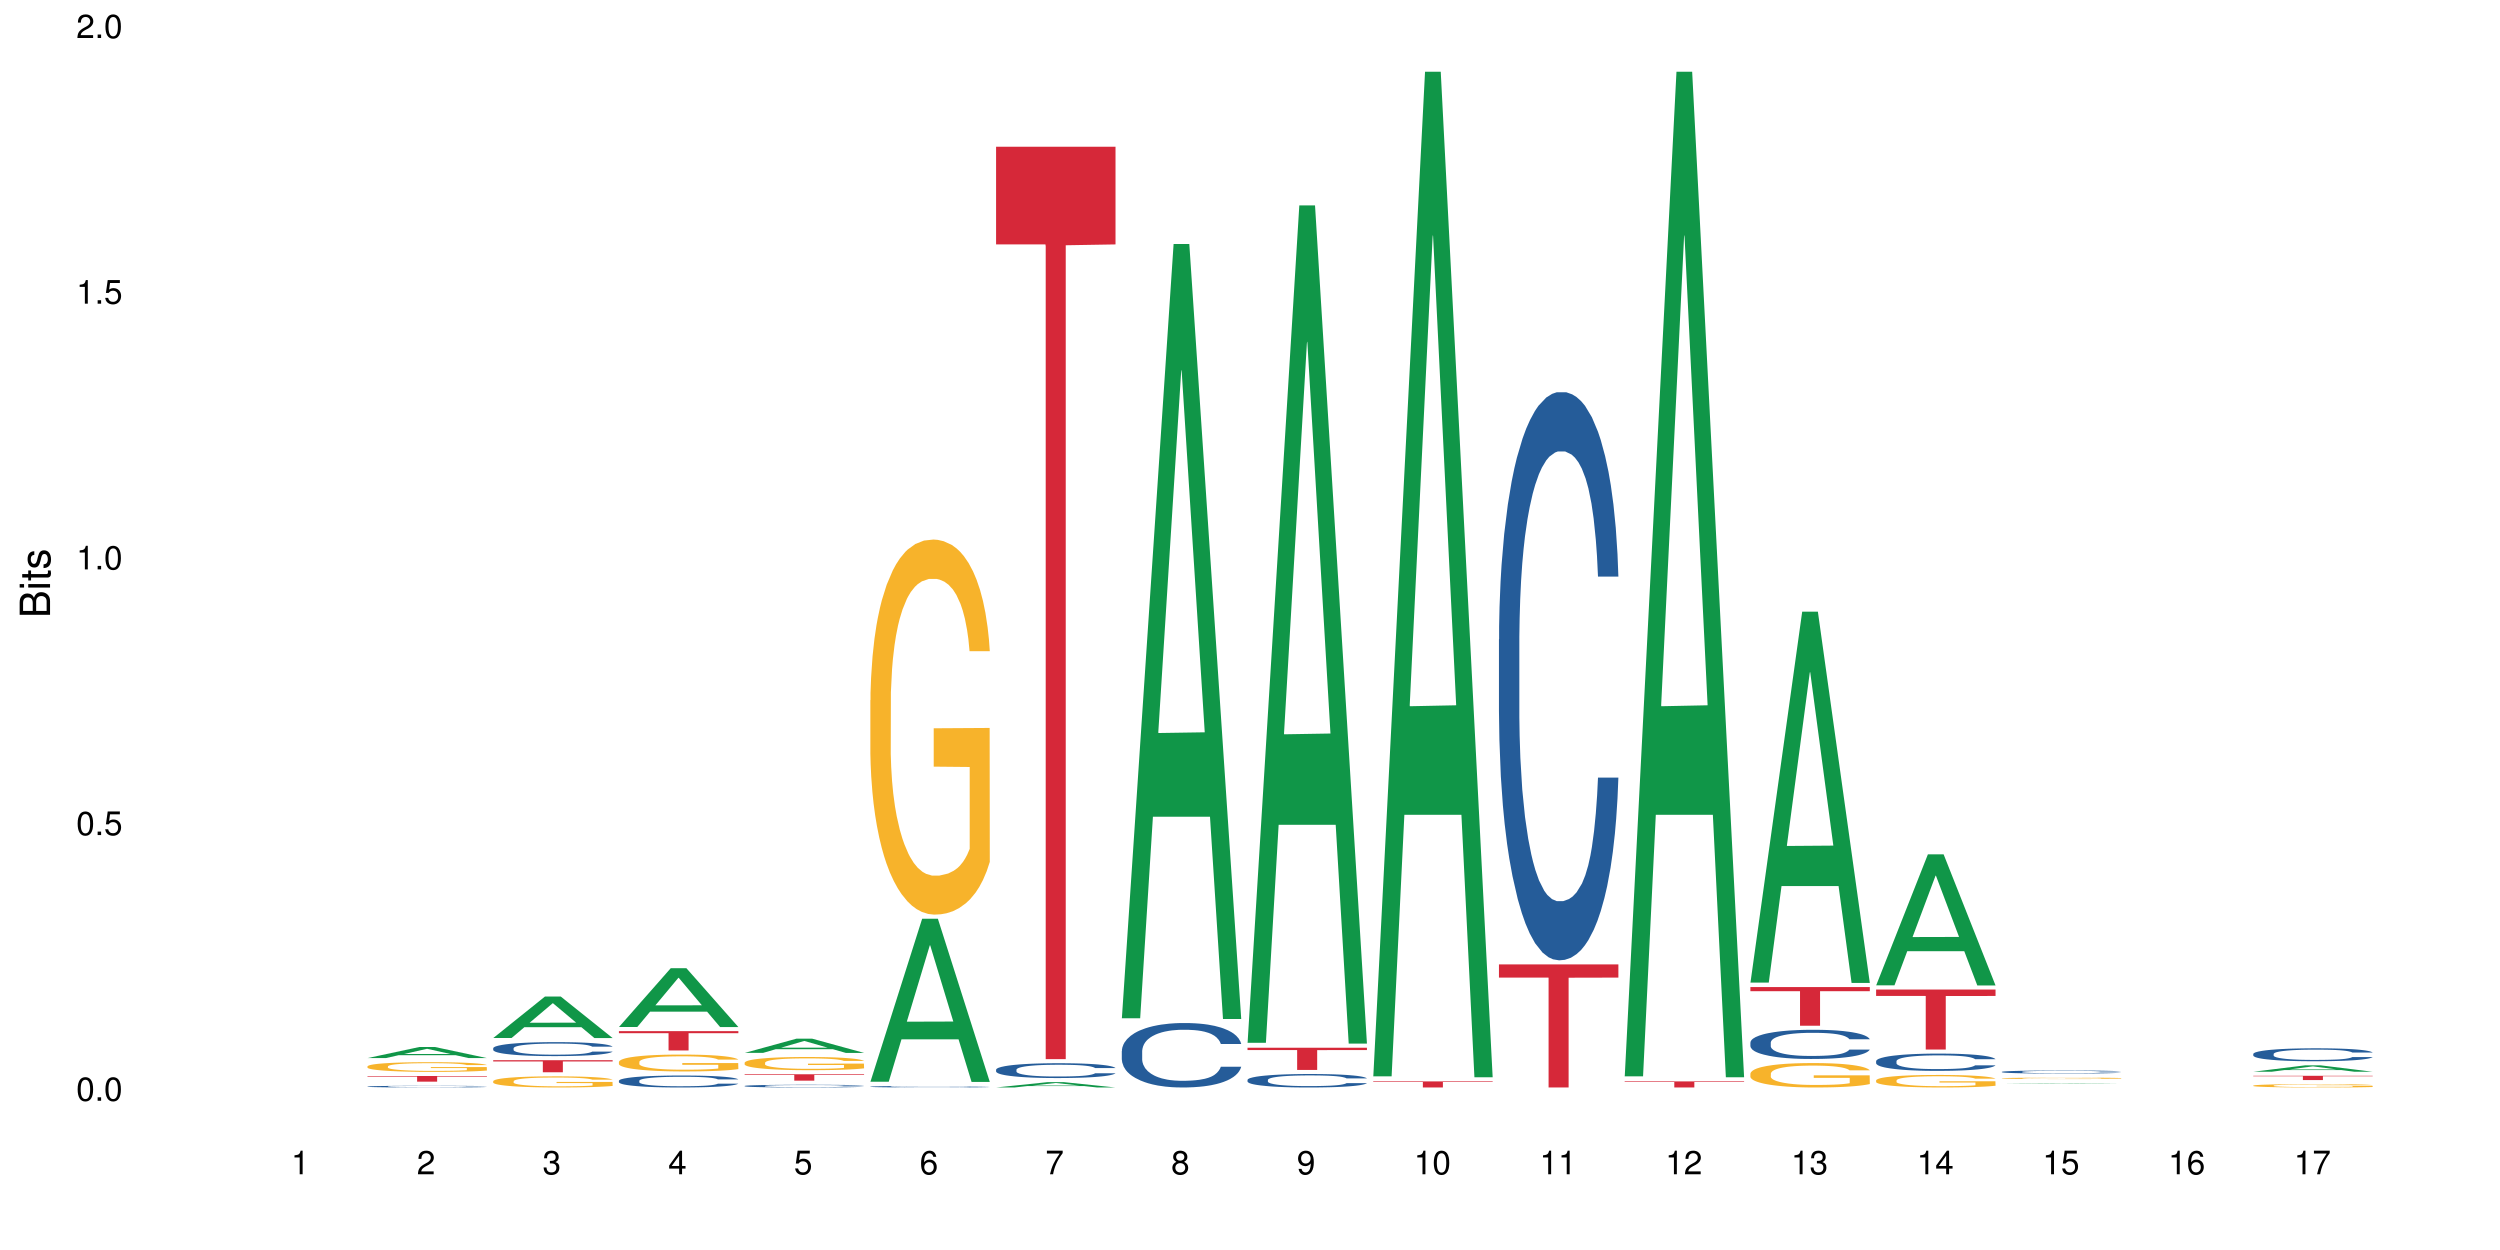 <?xml version="1.0" encoding="UTF-8"?>
<svg xmlns="http://www.w3.org/2000/svg" xmlns:xlink="http://www.w3.org/1999/xlink" width="720pt" height="360pt" viewBox="0 0 720 360" version="1.1">
<defs>
<g>
<symbol overflow="visible" id="glyph0-0">
<path style="stroke:none;" d=""/>
</symbol>
<symbol overflow="visible" id="glyph0-1">
<path style="stroke:none;" d="M 2.641 -6.797 C 2 -6.797 1.422 -6.531 1.078 -6.047 C 0.641 -5.453 0.406 -4.547 0.406 -3.297 C 0.406 -1 1.188 0.219 2.641 0.219 C 4.078 0.219 4.859 -1 4.859 -3.234 C 4.859 -4.562 4.656 -5.438 4.203 -6.047 C 3.844 -6.531 3.281 -6.797 2.641 -6.797 Z M 2.641 -6.047 C 3.547 -6.047 4 -5.125 4 -3.312 C 4 -1.375 3.562 -0.484 2.625 -0.484 C 1.734 -0.484 1.281 -1.422 1.281 -3.281 C 1.281 -5.141 1.734 -6.047 2.641 -6.047 Z M 2.641 -6.047 "/>
</symbol>
<symbol overflow="visible" id="glyph0-2">
<path style="stroke:none;" d="M 1.828 -1 L 0.828 -1 L 0.828 0 L 1.828 0 Z M 1.828 -1 "/>
</symbol>
<symbol overflow="visible" id="glyph0-3">
<path style="stroke:none;" d="M 4.562 -6.797 L 1.062 -6.797 L 0.547 -3.094 L 1.328 -3.094 C 1.719 -3.562 2.047 -3.734 2.578 -3.734 C 3.484 -3.734 4.062 -3.109 4.062 -2.094 C 4.062 -1.125 3.484 -0.531 2.578 -0.531 C 1.828 -0.531 1.375 -0.906 1.188 -1.672 L 0.328 -1.672 C 0.453 -1.109 0.547 -0.844 0.75 -0.594 C 1.125 -0.078 1.828 0.219 2.594 0.219 C 3.969 0.219 4.922 -0.781 4.922 -2.219 C 4.922 -3.562 4.031 -4.484 2.719 -4.484 C 2.25 -4.484 1.859 -4.359 1.469 -4.062 L 1.734 -5.969 L 4.562 -5.969 Z M 4.562 -6.797 "/>
</symbol>
<symbol overflow="visible" id="glyph0-4">
<path style="stroke:none;" d="M 2.484 -4.844 L 2.484 0 L 3.328 0 L 3.328 -6.797 L 2.766 -6.797 C 2.469 -5.75 2.281 -5.609 0.984 -5.453 L 0.984 -4.844 Z M 2.484 -4.844 "/>
</symbol>
<symbol overflow="visible" id="glyph0-5">
<path style="stroke:none;" d="M 4.859 -0.828 L 1.281 -0.828 C 1.359 -1.391 1.672 -1.75 2.5 -2.234 L 3.469 -2.75 C 4.406 -3.266 4.906 -3.969 4.906 -4.812 C 4.906 -5.375 4.672 -5.906 4.266 -6.266 C 3.859 -6.625 3.375 -6.797 2.719 -6.797 C 1.859 -6.797 1.219 -6.5 0.844 -5.922 C 0.609 -5.562 0.5 -5.125 0.484 -4.438 L 1.328 -4.438 C 1.359 -4.906 1.406 -5.188 1.531 -5.406 C 1.75 -5.812 2.188 -6.062 2.703 -6.062 C 3.469 -6.062 4.031 -5.516 4.031 -4.781 C 4.031 -4.25 3.719 -3.797 3.125 -3.438 L 2.234 -2.938 C 0.812 -2.141 0.406 -1.5 0.328 0 L 4.859 0 Z M 4.859 -0.828 "/>
</symbol>
<symbol overflow="visible" id="glyph0-6">
<path style="stroke:none;" d="M 2.125 -3.125 L 2.578 -3.125 C 3.516 -3.125 3.984 -2.703 3.984 -1.891 C 3.984 -1.031 3.469 -0.531 2.578 -0.531 C 1.656 -0.531 1.203 -0.984 1.156 -1.969 L 0.312 -1.969 C 0.344 -1.422 0.438 -1.078 0.609 -0.766 C 0.953 -0.109 1.625 0.219 2.547 0.219 C 3.953 0.219 4.859 -0.609 4.859 -1.906 C 4.859 -2.766 4.516 -3.25 3.703 -3.516 C 4.344 -3.766 4.656 -4.25 4.656 -4.938 C 4.656 -6.109 3.875 -6.797 2.578 -6.797 C 1.203 -6.797 0.484 -6.047 0.453 -4.609 L 1.297 -4.609 C 1.312 -5.016 1.344 -5.25 1.453 -5.453 C 1.641 -5.828 2.062 -6.062 2.594 -6.062 C 3.344 -6.062 3.797 -5.625 3.797 -4.906 C 3.797 -4.422 3.609 -4.141 3.25 -3.984 C 3.016 -3.891 2.719 -3.844 2.125 -3.844 Z M 2.125 -3.125 "/>
</symbol>
<symbol overflow="visible" id="glyph0-7">
<path style="stroke:none;" d="M 3.141 -1.625 L 3.141 0 L 3.984 0 L 3.984 -1.625 L 4.984 -1.625 L 4.984 -2.391 L 3.984 -2.391 L 3.984 -6.797 L 3.359 -6.797 L 0.266 -2.516 L 0.266 -1.625 Z M 3.141 -2.391 L 1 -2.391 L 3.141 -5.359 Z M 3.141 -2.391 "/>
</symbol>
<symbol overflow="visible" id="glyph0-8">
<path style="stroke:none;" d="M 4.781 -5.031 C 4.609 -6.141 3.891 -6.797 2.844 -6.797 C 2.094 -6.797 1.422 -6.438 1.031 -5.828 C 0.609 -5.172 0.406 -4.344 0.406 -3.094 C 0.406 -1.953 0.578 -1.234 0.984 -0.625 C 1.359 -0.078 1.953 0.219 2.703 0.219 C 3.984 0.219 4.922 -0.734 4.922 -2.078 C 4.922 -3.344 4.062 -4.234 2.844 -4.234 C 2.172 -4.234 1.641 -3.969 1.281 -3.469 C 1.281 -5.125 1.828 -6.047 2.797 -6.047 C 3.391 -6.047 3.797 -5.672 3.938 -5.031 Z M 2.734 -3.484 C 3.547 -3.484 4.062 -2.922 4.062 -2 C 4.062 -1.156 3.484 -0.531 2.703 -0.531 C 1.922 -0.531 1.328 -1.188 1.328 -2.047 C 1.328 -2.891 1.906 -3.484 2.734 -3.484 Z M 2.734 -3.484 "/>
</symbol>
<symbol overflow="visible" id="glyph0-9">
<path style="stroke:none;" d="M 4.984 -6.797 L 0.438 -6.797 L 0.438 -5.969 L 4.109 -5.969 C 2.5 -3.656 1.828 -2.234 1.328 0 L 2.219 0 C 2.594 -2.172 3.453 -4.047 4.984 -6.094 Z M 4.984 -6.797 "/>
</symbol>
<symbol overflow="visible" id="glyph0-10">
<path style="stroke:none;" d="M 3.75 -3.578 C 4.453 -4 4.688 -4.344 4.688 -4.984 C 4.688 -6.047 3.844 -6.797 2.641 -6.797 C 1.438 -6.797 0.594 -6.047 0.594 -4.984 C 0.594 -4.359 0.828 -4.016 1.516 -3.578 C 0.734 -3.203 0.359 -2.641 0.359 -1.891 C 0.359 -0.641 1.297 0.219 2.641 0.219 C 3.984 0.219 4.922 -0.641 4.922 -1.875 C 4.922 -2.641 4.531 -3.203 3.75 -3.578 Z M 2.641 -6.047 C 3.359 -6.047 3.812 -5.625 3.812 -4.969 C 3.812 -4.344 3.344 -3.922 2.641 -3.922 C 1.922 -3.922 1.453 -4.344 1.453 -4.984 C 1.453 -5.625 1.922 -6.047 2.641 -6.047 Z M 2.641 -3.203 C 3.484 -3.203 4.062 -2.672 4.062 -1.875 C 4.062 -1.062 3.484 -0.531 2.625 -0.531 C 1.797 -0.531 1.219 -1.078 1.219 -1.875 C 1.219 -2.672 1.797 -3.203 2.641 -3.203 Z M 2.641 -3.203 "/>
</symbol>
<symbol overflow="visible" id="glyph0-11">
<path style="stroke:none;" d="M 0.516 -1.547 C 0.672 -0.438 1.406 0.219 2.438 0.219 C 3.188 0.219 3.859 -0.141 4.266 -0.75 C 4.688 -1.406 4.891 -2.25 4.891 -3.484 C 4.891 -4.625 4.703 -5.359 4.312 -5.953 C 3.938 -6.5 3.344 -6.797 2.594 -6.797 C 1.297 -6.797 0.359 -5.844 0.359 -4.516 C 0.359 -3.25 1.234 -2.344 2.453 -2.344 C 3.094 -2.344 3.562 -2.578 4.016 -3.109 C 4 -1.453 3.469 -0.531 2.5 -0.531 C 1.906 -0.531 1.484 -0.906 1.359 -1.547 Z M 2.578 -6.062 C 3.375 -6.062 3.969 -5.406 3.969 -4.531 C 3.969 -3.688 3.375 -3.094 2.547 -3.094 C 1.734 -3.094 1.234 -3.672 1.234 -4.578 C 1.234 -5.438 1.797 -6.062 2.578 -6.062 Z M 2.578 -6.062 "/>
</symbol>
<symbol overflow="visible" id="glyph1-0">
<path style="stroke:none;" d=""/>
</symbol>
<symbol overflow="visible" id="glyph1-1">
<path style="stroke:none;" d="M 0 -0.953 L 0 -4.891 C 0 -5.719 -0.234 -6.344 -0.734 -6.797 C -1.188 -7.234 -1.812 -7.469 -2.5 -7.469 C -3.547 -7.469 -4.188 -7 -4.625 -5.875 C -4.984 -6.672 -5.641 -7.094 -6.531 -7.094 C -7.156 -7.094 -7.734 -6.859 -8.141 -6.391 C -8.562 -5.938 -8.75 -5.344 -8.75 -4.5 L -8.75 -0.953 Z M -4.984 -2.062 L -7.766 -2.062 L -7.766 -4.219 C -7.766 -4.844 -7.688 -5.203 -7.453 -5.5 C -7.219 -5.812 -6.859 -5.969 -6.375 -5.969 C -5.906 -5.969 -5.531 -5.812 -5.297 -5.5 C -5.062 -5.203 -4.984 -4.844 -4.984 -4.219 Z M -0.984 -2.062 L -4 -2.062 L -4 -4.781 C -4 -5.328 -3.859 -5.688 -3.578 -5.953 C -3.297 -6.219 -2.922 -6.359 -2.484 -6.359 C -2.062 -6.359 -1.688 -6.219 -1.406 -5.953 C -1.109 -5.688 -0.984 -5.328 -0.984 -4.781 Z M -0.984 -2.062 "/>
</symbol>
<symbol overflow="visible" id="glyph1-2">
<path style="stroke:none;" d="M -6.281 -1.797 L -6.281 -0.797 L 0 -0.797 L 0 -1.797 Z M -8.75 -1.797 L -8.75 -0.797 L -7.484 -0.797 L -7.484 -1.797 Z M -8.75 -1.797 "/>
</symbol>
<symbol overflow="visible" id="glyph1-3">
<path style="stroke:none;" d="M -6.281 -3.047 L -6.281 -2.016 L -8.016 -2.016 L -8.016 -1.016 L -6.281 -1.016 L -6.281 -0.172 L -5.469 -0.172 L -5.469 -1.016 L -0.719 -1.016 C -0.078 -1.016 0.281 -1.453 0.281 -2.234 C 0.281 -2.469 0.25 -2.719 0.188 -3.047 L -0.641 -3.047 C -0.609 -2.922 -0.594 -2.766 -0.594 -2.562 C -0.594 -2.141 -0.719 -2.016 -1.156 -2.016 L -5.469 -2.016 L -5.469 -3.047 Z M -6.281 -3.047 "/>
</symbol>
<symbol overflow="visible" id="glyph1-4">
<path style="stroke:none;" d="M -4.531 -5.25 C -5.766 -5.25 -6.469 -4.422 -6.469 -2.969 C -6.469 -1.516 -5.719 -0.562 -4.547 -0.562 C -3.562 -0.562 -3.094 -1.062 -2.734 -2.562 L -2.516 -3.484 C -2.344 -4.188 -2.094 -4.469 -1.625 -4.469 C -1.047 -4.469 -0.641 -3.875 -0.641 -3 C -0.641 -2.453 -0.797 -2 -1.062 -1.75 C -1.25 -1.594 -1.422 -1.531 -1.875 -1.469 L -1.875 -0.406 C -0.422 -0.453 0.281 -1.266 0.281 -2.922 C 0.281 -4.5 -0.5 -5.516 -1.719 -5.516 C -2.656 -5.516 -3.172 -4.984 -3.469 -3.734 L -3.703 -2.766 C -3.891 -1.953 -4.156 -1.609 -4.594 -1.609 C -5.172 -1.609 -5.547 -2.125 -5.547 -2.938 C -5.547 -3.75 -5.203 -4.172 -4.531 -4.203 Z M -4.531 -5.25 "/>
</symbol>
</g>
</defs>
<g id="surface47405">
<rect x="0" y="0" width="720" height="360" style="fill:rgb(100%,100%,100%);fill-opacity:1;stroke:none;"/>
<path style=" stroke:none;fill-rule:nonzero;fill:rgb(6.275%,58.824%,28.235%);fill-opacity:1;" d="M 105.836 304.727 L 105.871 304.723 L 120.758 301.543 L 125.277 301.543 L 140.234 304.73 L 134.977 304.73 L 131.23 303.898 L 114.805 303.898 L 111.129 304.727 L 105.836 304.727 L 116.383 303.555 L 129.723 303.551 L 123.07 302.066 L 122.996 302.062 L 122.926 302.07 L 116.348 303.551 L 116.383 303.555 Z M 105.836 304.727 "/>
<path style=" stroke:none;fill-rule:nonzero;fill:rgb(14.51%,36.078%,60%);fill-opacity:1;" d="M 105.836 312.918 L 105.879 312.918 L 105.879 312.906 L 106.004 312.891 L 106.297 312.867 L 106.59 312.852 L 107.348 312.824 L 108.395 312.801 L 109.484 312.781 L 110.281 312.77 L 110.996 312.762 L 112.633 312.742 L 113.68 312.734 L 114.812 312.727 L 116.195 312.719 L 117.203 312.715 L 119.469 312.707 L 121.148 312.703 L 126.938 312.703 L 128.152 312.707 L 129.496 312.711 L 130.629 312.715 L 132.598 312.727 L 134.359 312.738 L 135.156 312.746 L 136.414 312.758 L 137.379 312.773 L 138.051 312.785 L 138.809 312.801 L 139.477 312.82 L 139.98 312.844 L 140.234 312.863 L 134.359 312.863 L 134.066 312.844 L 133.73 312.832 L 133.102 312.812 L 132.473 312.801 L 131.59 312.785 L 130.793 312.777 L 129.703 312.77 L 128.738 312.766 L 127.734 312.762 L 126.77 312.758 L 124.922 312.754 L 121.984 312.754 L 120.352 312.758 L 119.469 312.762 L 118.211 312.77 L 117.328 312.773 L 116.281 312.785 L 115.566 312.789 L 114.688 312.801 L 114.059 312.812 L 113.344 312.828 L 112.926 312.84 L 112.547 312.852 L 112.211 312.867 L 111.961 312.883 L 111.793 312.898 L 111.707 312.914 L 111.707 312.984 L 111.793 313 L 112.004 313.02 L 112.547 313.047 L 113.344 313.07 L 114.27 313.09 L 115.148 313.105 L 115.652 313.109 L 116.324 313.117 L 117.371 313.125 L 118.883 313.137 L 119.762 313.141 L 121.105 313.145 L 125.973 313.145 L 127.062 313.141 L 128.195 313.137 L 129.746 313.129 L 130.711 313.121 L 131.551 313.113 L 132.18 313.105 L 132.598 313.098 L 133.227 313.082 L 133.73 313.07 L 134.109 313.051 L 134.359 313.039 L 140.234 313.039 L 139.98 313.055 L 139.605 313.074 L 139.227 313.086 L 138.641 313.102 L 137.969 313.117 L 137.004 313.133 L 136.207 313.141 L 135.156 313.152 L 134.191 313.16 L 133.145 313.168 L 131.59 313.18 L 130.586 313.184 L 129.496 313.188 L 128.195 313.191 L 126.559 313.195 L 121.398 313.195 L 120.098 313.191 L 118.379 313.188 L 116.238 313.18 L 114.688 313.172 L 113.469 313.164 L 112.422 313.156 L 111.246 313.145 L 109.738 313.121 L 108.816 313.109 L 108.184 313.094 L 107.473 313.078 L 106.969 313.062 L 106.383 313.035 L 105.961 313.004 L 105.836 312.98 Z M 105.836 312.918 "/>
<path style=" stroke:none;fill-rule:nonzero;fill:rgb(96.863%,70.196%,16.863%);fill-opacity:1;" d="M 105.836 307.105 L 105.879 307.102 L 105.879 307.051 L 106.047 306.938 L 106.465 306.777 L 107.012 306.648 L 107.598 306.543 L 107.977 306.492 L 108.605 306.414 L 109.148 306.359 L 110.535 306.242 L 112.297 306.137 L 113.262 306.09 L 114.352 306.047 L 115.902 305.996 L 116.617 305.98 L 118.797 305.938 L 121.273 305.914 L 124 305.906 L 125.258 305.906 L 126.977 305.918 L 129.328 305.945 L 130.668 305.973 L 131.719 305.996 L 132.809 306.031 L 134.152 306.082 L 135.41 306.145 L 136.414 306.203 L 137.422 306.281 L 138.262 306.363 L 138.973 306.453 L 139.605 306.559 L 139.98 306.648 L 140.234 306.738 L 134.402 306.738 L 134.066 306.648 L 133.688 306.582 L 133.059 306.496 L 132.43 306.434 L 131.801 306.387 L 130.629 306.32 L 129.621 306.277 L 128.363 306.242 L 127.145 306.219 L 125.762 306.203 L 124.922 306.199 L 122.699 306.199 L 120.688 306.219 L 119.512 306.238 L 118.672 306.258 L 117.496 306.297 L 116.785 306.328 L 116.363 306.348 L 115.105 306.426 L 114.27 306.5 L 113.805 306.547 L 113.219 306.625 L 112.801 306.691 L 112.34 306.797 L 112.086 306.871 L 111.75 307.047 L 111.707 307.508 L 111.836 307.605 L 112.086 307.707 L 112.422 307.801 L 112.926 307.898 L 113.43 307.973 L 114.309 308.07 L 115.066 308.137 L 115.652 308.184 L 116.785 308.25 L 117.246 308.273 L 118.336 308.32 L 119.469 308.355 L 120.852 308.387 L 121.902 308.402 L 123.578 308.414 L 125.719 308.414 L 128.234 308.398 L 129.828 308.379 L 130.922 308.359 L 131.633 308.34 L 132.516 308.312 L 133.145 308.285 L 133.73 308.258 L 134.445 308.215 L 134.445 307.605 L 124.082 307.602 L 124.082 307.316 L 140.191 307.312 L 140.234 308.312 L 139.352 308.383 L 138.262 308.449 L 137.211 308.5 L 136.121 308.543 L 134.57 308.59 L 133.312 308.621 L 131.383 308.656 L 129.621 308.68 L 127.773 308.695 L 126.137 308.703 L 124.211 308.707 L 122.488 308.703 L 120.645 308.688 L 119.176 308.664 L 117.832 308.641 L 116.492 308.605 L 114.812 308.555 L 113.723 308.508 L 112.59 308.457 L 111.457 308.391 L 110.449 308.324 L 109.781 308.27 L 109.109 308.207 L 108.395 308.133 L 107.723 308.043 L 107.219 307.965 L 106.758 307.875 L 106.422 307.789 L 106.09 307.676 L 105.922 307.582 L 105.836 307.504 Z M 105.836 307.105 "/>
<path style=" stroke:none;fill-rule:nonzero;fill:rgb(83.922%,15.686%,22.353%);fill-opacity:1;" d="M 105.836 309.883 L 140.234 309.883 L 140.234 310.059 L 125.898 310.059 L 125.898 311.527 L 120.129 311.527 L 120.129 310.062 L 120.047 310.059 L 105.836 310.059 Z M 105.836 309.883 "/>
<path style=" stroke:none;fill-rule:nonzero;fill:rgb(6.275%,58.824%,28.235%);fill-opacity:1;" d="M 142.043 298.949 L 142.078 298.938 L 156.965 286.992 L 161.484 286.992 L 176.441 298.961 L 171.184 298.961 L 167.438 295.836 L 151.012 295.836 L 147.336 298.949 L 142.043 298.949 L 152.59 294.543 L 165.93 294.531 L 159.277 288.949 L 159.203 288.938 L 159.133 288.969 L 152.555 294.531 L 152.59 294.543 Z M 142.043 298.949 "/>
<path style=" stroke:none;fill-rule:nonzero;fill:rgb(14.51%,36.078%,60%);fill-opacity:1;" d="M 142.043 301.887 L 142.086 301.883 L 142.086 301.793 L 142.211 301.652 L 142.504 301.477 L 142.797 301.355 L 143.555 301.141 L 144.602 300.93 L 145.691 300.766 L 146.488 300.672 L 147.203 300.598 L 148.84 300.461 L 149.887 300.391 L 151.02 300.328 L 152.402 300.266 L 153.41 300.23 L 155.676 300.172 L 157.355 300.145 L 158.652 300.133 L 161.465 300.133 L 163.145 300.148 L 164.359 300.168 L 165.703 300.195 L 166.832 300.23 L 168.805 300.312 L 170.566 300.414 L 171.363 300.473 L 172.621 300.586 L 173.586 300.695 L 174.258 300.793 L 175.012 300.93 L 175.684 301.094 L 176.188 301.281 L 176.441 301.441 L 170.566 301.441 L 170.273 301.293 L 169.938 301.18 L 169.309 301.027 L 168.68 300.922 L 167.797 300.816 L 167 300.746 L 165.91 300.676 L 164.945 300.633 L 163.941 300.598 L 162.977 300.574 L 161.129 300.555 L 158.988 300.555 L 158.191 300.562 L 156.559 300.59 L 155.676 300.617 L 154.418 300.668 L 153.535 300.715 L 152.488 300.789 L 151.773 300.852 L 150.895 300.949 L 150.266 301.031 L 149.551 301.152 L 149.133 301.246 L 148.754 301.348 L 148.418 301.469 L 148.168 301.598 L 148 301.734 L 147.914 301.867 L 147.914 302.438 L 148 302.57 L 148.211 302.727 L 148.754 302.949 L 149.551 303.145 L 150.473 303.301 L 151.355 303.41 L 151.859 303.461 L 152.531 303.52 L 153.578 303.594 L 155.09 303.668 L 155.969 303.695 L 157.312 303.727 L 158.695 303.742 L 160.543 303.742 L 162.18 303.727 L 163.27 303.707 L 164.402 303.68 L 165.953 303.617 L 166.918 303.559 L 167.758 303.488 L 168.387 303.418 L 168.805 303.359 L 169.434 303.246 L 169.938 303.121 L 170.316 302.992 L 170.566 302.867 L 176.441 302.867 L 176.188 303.012 L 175.812 303.156 L 175.434 303.262 L 174.848 303.391 L 174.176 303.504 L 173.211 303.633 L 172.414 303.719 L 171.363 303.812 L 170.398 303.883 L 169.352 303.945 L 167.797 304.016 L 166.793 304.055 L 165.703 304.086 L 164.402 304.117 L 162.766 304.145 L 161.004 304.156 L 159.367 304.16 L 157.605 304.152 L 156.305 304.141 L 154.586 304.105 L 152.445 304.039 L 150.895 303.969 L 149.676 303.898 L 148.629 303.824 L 147.453 303.727 L 145.945 303.566 L 145.02 303.441 L 144.391 303.336 L 143.68 303.191 L 143.176 303.062 L 142.59 302.859 L 142.168 302.598 L 142.043 302.395 Z M 142.043 301.887 "/>
<path style=" stroke:none;fill-rule:nonzero;fill:rgb(96.863%,70.196%,16.863%);fill-opacity:1;" d="M 142.043 311.363 L 142.086 311.359 L 142.086 311.301 L 142.254 311.172 L 142.672 310.988 L 143.219 310.84 L 143.805 310.723 L 144.184 310.66 L 144.812 310.574 L 145.355 310.508 L 146.742 310.375 L 148.504 310.254 L 149.469 310.199 L 150.559 310.152 L 152.109 310.094 L 152.824 310.074 L 155.004 310.027 L 157.48 310 L 160.207 309.988 L 161.465 309.992 L 163.184 310.004 L 165.535 310.035 L 166.875 310.066 L 167.926 310.094 L 169.016 310.133 L 170.359 310.191 L 171.617 310.262 L 172.621 310.332 L 173.629 310.422 L 174.469 310.516 L 175.18 310.617 L 175.812 310.738 L 176.188 310.844 L 176.441 310.945 L 170.609 310.945 L 170.273 310.844 L 169.895 310.762 L 169.266 310.668 L 168.637 310.598 L 168.008 310.539 L 166.832 310.465 L 165.828 310.418 L 164.57 310.375 L 163.352 310.352 L 161.969 310.332 L 161.129 310.328 L 158.906 310.328 L 156.891 310.348 L 155.719 310.371 L 154.879 310.395 L 153.703 310.438 L 152.992 310.473 L 152.57 310.496 L 151.312 310.586 L 150.473 310.668 L 150.012 310.727 L 149.426 310.812 L 149.008 310.891 L 148.547 311.008 L 148.293 311.098 L 147.957 311.297 L 147.914 311.824 L 148.043 311.934 L 148.293 312.055 L 148.629 312.16 L 149.133 312.27 L 149.637 312.355 L 150.516 312.469 L 151.273 312.547 L 151.859 312.594 L 152.992 312.676 L 153.453 312.699 L 154.543 312.754 L 155.676 312.793 L 157.059 312.828 L 158.109 312.848 L 159.785 312.863 L 161.926 312.863 L 164.441 312.844 L 166.035 312.82 L 167.129 312.797 L 167.84 312.777 L 168.723 312.746 L 169.352 312.715 L 169.938 312.684 L 170.652 312.633 L 170.652 311.934 L 160.289 311.93 L 160.289 311.602 L 176.398 311.602 L 176.441 312.746 L 175.559 312.824 L 174.469 312.898 L 173.418 312.957 L 172.328 313.008 L 170.777 313.062 L 169.52 313.098 L 167.59 313.141 L 165.828 313.168 L 163.98 313.184 L 162.344 313.191 L 160.418 313.195 L 158.695 313.191 L 156.852 313.172 L 155.383 313.148 L 154.039 313.121 L 152.699 313.082 L 151.02 313.02 L 149.93 312.969 L 148.797 312.91 L 147.664 312.836 L 146.656 312.758 L 145.984 312.695 L 145.316 312.625 L 144.602 312.539 L 143.93 312.438 L 143.426 312.348 L 142.965 312.246 L 142.629 312.148 L 142.293 312.016 L 142.129 311.91 L 142.043 311.82 Z M 142.043 311.363 "/>
<path style=" stroke:none;fill-rule:nonzero;fill:rgb(83.922%,15.686%,22.353%);fill-opacity:1;" d="M 142.043 305.336 L 176.441 305.336 L 176.441 305.707 L 162.105 305.711 L 162.105 308.816 L 156.336 308.816 L 156.336 305.715 L 156.254 305.707 L 142.043 305.707 Z M 142.043 305.336 "/>
<path style=" stroke:none;fill-rule:nonzero;fill:rgb(6.275%,58.824%,28.235%);fill-opacity:1;" d="M 178.25 295.773 L 178.285 295.758 L 193.172 278.848 L 197.691 278.848 L 212.648 295.789 L 207.391 295.789 L 203.645 291.367 L 187.219 291.367 L 183.543 295.773 L 178.25 295.773 L 188.797 289.539 L 202.137 289.523 L 195.484 281.617 L 195.41 281.602 L 195.34 281.648 L 188.762 289.523 L 188.797 289.539 Z M 178.25 295.773 "/>
<path style=" stroke:none;fill-rule:nonzero;fill:rgb(14.51%,36.078%,60%);fill-opacity:1;" d="M 178.25 311.25 L 178.293 311.246 L 178.293 311.172 L 178.418 311.051 L 178.711 310.902 L 179.004 310.797 L 179.762 310.613 L 180.809 310.434 L 181.898 310.293 L 182.695 310.211 L 183.41 310.148 L 185.047 310.031 L 186.094 309.973 L 187.227 309.918 L 188.609 309.867 L 189.617 309.836 L 191.883 309.785 L 193.562 309.762 L 194.859 309.754 L 197.672 309.754 L 199.348 309.766 L 200.566 309.781 L 201.91 309.805 L 203.039 309.836 L 205.012 309.902 L 206.773 309.992 L 207.57 310.043 L 208.828 310.141 L 209.793 310.234 L 210.465 310.316 L 211.219 310.434 L 211.891 310.574 L 212.395 310.734 L 212.648 310.871 L 206.773 310.871 L 206.48 310.746 L 206.145 310.648 L 205.516 310.52 L 204.887 310.426 L 204.004 310.336 L 203.207 310.273 L 202.117 310.215 L 201.152 310.176 L 200.148 310.148 L 199.184 310.129 L 197.336 310.113 L 195.195 310.113 L 194.398 310.117 L 192.766 310.145 L 191.883 310.164 L 190.625 310.211 L 189.742 310.25 L 188.695 310.312 L 187.98 310.367 L 187.102 310.449 L 186.473 310.52 L 185.758 310.625 L 185.34 310.703 L 184.961 310.793 L 184.625 310.895 L 184.375 311.004 L 184.207 311.121 L 184.121 311.234 L 184.121 311.723 L 184.207 311.836 L 184.418 311.969 L 184.961 312.16 L 185.758 312.328 L 186.68 312.461 L 187.562 312.555 L 188.066 312.598 L 188.738 312.648 L 189.785 312.711 L 191.297 312.773 L 192.176 312.801 L 193.52 312.824 L 194.902 312.836 L 196.75 312.836 L 198.387 312.824 L 199.477 312.809 L 200.609 312.785 L 202.16 312.73 L 203.125 312.68 L 203.965 312.621 L 204.594 312.559 L 205.012 312.508 L 205.641 312.414 L 206.145 312.305 L 206.523 312.195 L 206.773 312.09 L 212.648 312.09 L 212.395 312.215 L 212.016 312.336 L 211.641 312.43 L 211.055 312.539 L 210.383 312.637 L 209.418 312.746 L 208.621 312.816 L 207.57 312.898 L 206.605 312.957 L 205.559 313.012 L 204.004 313.074 L 203 313.105 L 201.91 313.133 L 200.609 313.156 L 198.973 313.18 L 197.211 313.191 L 195.574 313.195 L 193.812 313.191 L 192.512 313.176 L 190.793 313.148 L 188.652 313.094 L 187.102 313.031 L 185.883 312.973 L 184.836 312.91 L 183.66 312.824 L 182.152 312.688 L 181.227 312.578 L 180.598 312.492 L 179.887 312.367 L 179.383 312.258 L 178.797 312.082 L 178.375 311.859 L 178.25 311.684 Z M 178.25 311.25 "/>
<path style=" stroke:none;fill-rule:nonzero;fill:rgb(96.863%,70.196%,16.863%);fill-opacity:1;" d="M 178.25 305.797 L 178.293 305.793 L 178.293 305.703 L 178.461 305.504 L 178.879 305.23 L 179.426 305.004 L 180.012 304.824 L 180.391 304.73 L 181.02 304.598 L 181.562 304.5 L 182.949 304.301 L 184.711 304.113 L 185.676 304.035 L 186.766 303.957 L 188.316 303.875 L 189.031 303.844 L 191.211 303.773 L 193.688 303.727 L 196.414 303.715 L 197.672 303.719 L 199.391 303.738 L 201.742 303.785 L 203.082 303.828 L 204.133 303.875 L 205.223 303.934 L 206.562 304.02 L 207.824 304.129 L 208.828 304.234 L 209.836 304.367 L 210.676 304.508 L 211.387 304.664 L 212.016 304.852 L 212.395 305.008 L 212.648 305.164 L 206.816 305.164 L 206.48 305.008 L 206.102 304.887 L 205.473 304.742 L 204.844 304.633 L 204.215 304.551 L 203.039 304.434 L 202.035 304.363 L 200.777 304.301 L 199.559 304.262 L 198.176 304.234 L 197.336 304.227 L 195.113 304.227 L 193.098 304.258 L 191.926 304.293 L 191.086 304.328 L 189.91 304.395 L 189.199 304.445 L 188.777 304.484 L 187.52 304.621 L 186.68 304.746 L 186.219 304.828 L 185.633 304.961 L 185.215 305.082 L 184.754 305.262 L 184.5 305.395 L 184.164 305.695 L 184.121 306.496 L 184.25 306.664 L 184.5 306.844 L 184.836 307.004 L 185.34 307.176 L 185.844 307.305 L 186.723 307.477 L 187.48 307.594 L 188.066 307.668 L 189.199 307.789 L 189.66 307.828 L 190.75 307.906 L 191.883 307.969 L 193.266 308.023 L 194.316 308.051 L 195.992 308.07 L 198.133 308.07 L 200.648 308.047 L 202.242 308.008 L 203.336 307.973 L 204.047 307.941 L 204.93 307.895 L 205.559 307.848 L 206.145 307.801 L 206.859 307.727 L 206.859 306.664 L 196.496 306.66 L 196.496 306.16 L 212.605 306.156 L 212.648 307.895 L 211.766 308.016 L 210.676 308.129 L 209.625 308.219 L 208.535 308.293 L 206.984 308.379 L 205.727 308.43 L 203.797 308.492 L 202.035 308.535 L 200.188 308.559 L 198.551 308.574 L 196.621 308.578 L 194.902 308.57 L 193.059 308.543 L 191.59 308.508 L 190.246 308.461 L 188.906 308.406 L 187.227 308.312 L 186.137 308.234 L 185.004 308.145 L 183.871 308.031 L 182.863 307.91 L 182.191 307.82 L 181.523 307.711 L 180.809 307.578 L 180.137 307.426 L 179.633 307.289 L 179.172 307.133 L 178.836 306.988 L 178.5 306.789 L 178.336 306.629 L 178.25 306.492 Z M 178.25 305.797 "/>
<path style=" stroke:none;fill-rule:nonzero;fill:rgb(83.922%,15.686%,22.353%);fill-opacity:1;" d="M 178.25 296.965 L 212.648 296.965 L 212.648 297.562 L 198.312 297.566 L 198.312 302.539 L 192.543 302.539 L 192.543 297.57 L 192.461 297.562 L 178.25 297.562 Z M 178.25 296.965 "/>
<path style=" stroke:none;fill-rule:nonzero;fill:rgb(6.275%,58.824%,28.235%);fill-opacity:1;" d="M 214.457 303.234 L 214.492 303.234 L 229.379 299.137 L 233.898 299.137 L 248.855 303.238 L 243.598 303.238 L 239.852 302.168 L 223.422 302.168 L 219.75 303.234 L 214.457 303.234 L 225.004 301.727 L 238.344 301.723 L 231.691 299.805 L 231.617 299.801 L 231.547 299.812 L 224.969 301.723 L 225.004 301.727 Z M 214.457 303.234 "/>
<path style=" stroke:none;fill-rule:nonzero;fill:rgb(14.51%,36.078%,60%);fill-opacity:1;" d="M 214.457 312.75 L 214.5 312.75 L 214.5 312.734 L 214.625 312.707 L 214.918 312.672 L 215.211 312.648 L 215.969 312.605 L 217.016 312.566 L 218.105 312.535 L 218.902 312.516 L 219.617 312.5 L 221.254 312.473 L 222.301 312.461 L 223.434 312.449 L 224.816 312.438 L 225.824 312.43 L 228.09 312.418 L 229.77 312.41 L 233.879 312.41 L 235.555 312.414 L 236.773 312.418 L 238.117 312.422 L 239.246 312.43 L 241.219 312.445 L 242.98 312.465 L 243.777 312.477 L 245.035 312.5 L 246 312.52 L 246.672 312.539 L 247.426 312.566 L 248.098 312.598 L 248.602 312.633 L 248.855 312.664 L 242.98 312.664 L 242.688 312.637 L 242.352 312.613 L 241.723 312.586 L 241.094 312.562 L 240.211 312.543 L 239.414 312.527 L 238.324 312.516 L 237.359 312.508 L 236.352 312.5 L 235.391 312.496 L 233.543 312.492 L 230.605 312.492 L 228.973 312.5 L 228.09 312.504 L 226.832 312.516 L 225.949 312.523 L 224.902 312.539 L 224.188 312.551 L 223.309 312.57 L 222.68 312.586 L 221.965 312.609 L 221.547 312.625 L 221.168 312.648 L 220.832 312.672 L 220.582 312.695 L 220.414 312.723 L 220.328 312.75 L 220.328 312.859 L 220.414 312.887 L 220.625 312.914 L 221.168 312.961 L 221.965 312.996 L 222.887 313.027 L 223.77 313.051 L 224.273 313.059 L 224.945 313.07 L 225.992 313.086 L 227.504 313.098 L 228.383 313.105 L 229.727 313.109 L 231.109 313.113 L 232.957 313.113 L 234.59 313.109 L 235.684 313.109 L 236.816 313.102 L 238.367 313.09 L 239.332 313.078 L 240.172 313.062 L 240.801 313.051 L 241.219 313.039 L 241.848 313.016 L 242.352 312.992 L 242.73 312.969 L 242.98 312.941 L 248.855 312.941 L 248.602 312.973 L 248.223 313 L 247.848 313.02 L 247.258 313.047 L 246.59 313.066 L 245.625 313.094 L 244.828 313.109 L 243.777 313.129 L 242.812 313.141 L 241.766 313.152 L 240.211 313.168 L 239.207 313.176 L 238.117 313.18 L 236.816 313.188 L 235.18 313.191 L 233.418 313.195 L 230.02 313.195 L 228.719 313.191 L 227 313.184 L 224.859 313.172 L 223.309 313.16 L 222.09 313.145 L 221.043 313.129 L 219.867 313.109 L 218.359 313.078 L 217.434 313.055 L 216.805 313.035 L 216.094 313.008 L 215.59 312.98 L 215.004 312.941 L 214.582 312.891 L 214.457 312.852 Z M 214.457 312.75 "/>
<path style=" stroke:none;fill-rule:nonzero;fill:rgb(96.863%,70.196%,16.863%);fill-opacity:1;" d="M 214.457 306.043 L 214.5 306.039 L 214.5 305.973 L 214.668 305.816 L 215.086 305.598 L 215.633 305.422 L 216.219 305.285 L 216.598 305.211 L 217.227 305.105 L 217.77 305.031 L 219.156 304.875 L 220.918 304.727 L 221.883 304.664 L 222.973 304.605 L 224.523 304.539 L 225.238 304.516 L 227.418 304.461 L 229.895 304.426 L 232.621 304.414 L 233.879 304.418 L 235.598 304.434 L 237.949 304.469 L 239.289 304.504 L 240.34 304.539 L 241.43 304.586 L 242.77 304.656 L 244.031 304.738 L 245.035 304.82 L 246.043 304.926 L 246.883 305.035 L 247.594 305.16 L 248.223 305.305 L 248.602 305.426 L 248.855 305.547 L 243.023 305.547 L 242.688 305.426 L 242.309 305.332 L 241.68 305.219 L 241.051 305.133 L 240.422 305.066 L 239.246 304.977 L 238.242 304.922 L 236.984 304.875 L 235.766 304.844 L 234.383 304.82 L 233.543 304.812 L 231.32 304.812 L 229.305 304.84 L 228.133 304.867 L 227.293 304.895 L 226.117 304.945 L 225.406 304.988 L 224.984 305.016 L 223.727 305.125 L 222.887 305.223 L 222.426 305.285 L 221.84 305.391 L 221.422 305.484 L 220.957 305.625 L 220.707 305.727 L 220.371 305.965 L 220.328 306.59 L 220.457 306.723 L 220.707 306.863 L 221.043 306.988 L 221.547 307.121 L 222.051 307.223 L 222.93 307.355 L 223.684 307.445 L 224.273 307.508 L 225.406 307.602 L 225.867 307.633 L 226.957 307.695 L 228.09 307.742 L 229.473 307.785 L 230.523 307.805 L 232.199 307.82 L 234.34 307.82 L 236.855 307.801 L 238.449 307.773 L 239.543 307.746 L 240.254 307.723 L 241.137 307.684 L 241.766 307.648 L 242.352 307.609 L 243.066 307.551 L 243.066 306.723 L 232.703 306.719 L 232.703 306.328 L 248.812 306.324 L 248.855 307.684 L 247.973 307.777 L 246.883 307.867 L 245.832 307.938 L 244.742 307.996 L 243.191 308.062 L 241.934 308.102 L 240.004 308.152 L 238.242 308.184 L 236.395 308.203 L 234.758 308.215 L 232.828 308.219 L 231.109 308.211 L 229.266 308.191 L 227.797 308.164 L 226.453 308.129 L 225.113 308.082 L 223.434 308.008 L 222.344 307.949 L 221.211 307.879 L 220.078 307.789 L 219.07 307.695 L 218.398 307.625 L 217.73 307.539 L 217.016 307.438 L 216.344 307.32 L 215.84 307.211 L 215.379 307.09 L 215.043 306.977 L 214.707 306.82 L 214.539 306.691 L 214.457 306.586 Z M 214.457 306.043 "/>
<path style=" stroke:none;fill-rule:nonzero;fill:rgb(83.922%,15.686%,22.353%);fill-opacity:1;" d="M 214.457 309.395 L 248.855 309.395 L 248.855 309.59 L 234.52 309.59 L 234.52 311.234 L 228.75 311.234 L 228.75 309.594 L 228.668 309.59 L 214.457 309.59 Z M 214.457 309.395 "/>
<path style=" stroke:none;fill-rule:nonzero;fill:rgb(6.275%,58.824%,28.235%);fill-opacity:1;" d="M 250.664 311.547 L 250.699 311.5 L 265.582 264.586 L 270.105 264.586 L 285.062 311.59 L 279.805 311.59 L 276.059 299.32 L 259.629 299.32 L 255.957 311.547 L 250.664 311.547 L 261.211 294.246 L 274.551 294.203 L 267.898 272.266 L 267.824 272.223 L 267.754 272.355 L 261.176 294.203 L 261.211 294.246 Z M 250.664 311.547 "/>
<path style=" stroke:none;fill-rule:nonzero;fill:rgb(14.51%,36.078%,60%);fill-opacity:1;" d="M 250.664 312.953 L 250.707 312.953 L 250.707 312.941 L 250.832 312.926 L 251.418 312.895 L 252.176 312.871 L 253.223 312.852 L 254.312 312.832 L 255.109 312.824 L 255.824 312.812 L 257.461 312.801 L 258.508 312.793 L 259.641 312.785 L 261.023 312.777 L 262.031 312.773 L 264.297 312.77 L 265.977 312.766 L 271.762 312.766 L 272.98 312.77 L 274.32 312.77 L 275.453 312.773 L 277.426 312.785 L 279.188 312.793 L 279.984 312.801 L 281.242 312.812 L 282.207 312.824 L 282.879 312.836 L 283.633 312.852 L 284.305 312.867 L 284.809 312.887 L 285.062 312.906 L 279.188 312.906 L 278.895 312.891 L 278.559 312.875 L 277.93 312.859 L 277.301 312.848 L 276.418 312.836 L 275.621 312.832 L 274.531 312.824 L 273.566 312.816 L 272.559 312.812 L 271.594 312.812 L 269.75 312.809 L 266.812 312.809 L 265.18 312.812 L 264.297 312.816 L 263.039 312.82 L 262.156 312.828 L 261.109 312.836 L 260.395 312.84 L 259.516 312.852 L 258.887 312.859 L 258.172 312.875 L 257.754 312.883 L 257.375 312.895 L 257.039 312.906 L 256.789 312.922 L 256.621 312.938 L 256.535 312.949 L 256.535 313.012 L 256.621 313.027 L 256.832 313.043 L 257.375 313.066 L 258.172 313.086 L 259.094 313.105 L 259.977 313.117 L 260.48 313.121 L 261.152 313.129 L 262.199 313.137 L 263.711 313.145 L 264.59 313.145 L 265.934 313.148 L 267.316 313.152 L 269.164 313.152 L 270.797 313.148 L 271.891 313.148 L 273.023 313.145 L 274.574 313.137 L 275.539 313.133 L 276.379 313.125 L 277.008 313.117 L 277.426 313.109 L 278.055 313.098 L 278.559 313.086 L 278.938 313.07 L 279.188 313.059 L 285.062 313.059 L 284.809 313.074 L 284.43 313.09 L 284.055 313.102 L 283.465 313.113 L 282.797 313.125 L 281.832 313.141 L 281.035 313.148 L 279.984 313.16 L 279.02 313.164 L 277.973 313.172 L 276.418 313.18 L 275.414 313.184 L 274.32 313.188 L 273.023 313.191 L 271.387 313.195 L 264.926 313.195 L 263.207 313.191 L 261.066 313.184 L 259.516 313.176 L 258.297 313.168 L 257.25 313.16 L 256.074 313.148 L 254.566 313.133 L 253.641 313.117 L 253.012 313.109 L 252.301 313.094 L 251.797 313.078 L 251.211 313.055 L 250.789 313.027 L 250.664 313.008 Z M 250.664 312.953 "/>
<path style=" stroke:none;fill-rule:nonzero;fill:rgb(96.863%,70.196%,16.863%);fill-opacity:1;" d="M 250.664 201.656 L 250.707 201.559 L 250.707 199.582 L 250.875 195.145 L 251.293 189.027 L 251.84 183.996 L 252.426 180.051 L 252.805 177.977 L 253.434 175.02 L 253.977 172.848 L 255.363 168.41 L 257.125 164.266 L 258.09 162.488 L 259.18 160.812 L 260.73 158.938 L 261.445 158.246 L 263.625 156.668 L 266.102 155.684 L 268.828 155.387 L 270.086 155.484 L 271.805 155.879 L 274.156 156.965 L 275.496 157.953 L 276.547 158.938 L 277.637 160.219 L 278.977 162.195 L 280.238 164.562 L 281.242 166.93 L 282.25 169.891 L 283.09 173.047 L 283.801 176.5 L 284.43 180.641 L 284.809 184.094 L 285.062 187.547 L 279.23 187.547 L 278.895 184.094 L 278.516 181.43 L 277.887 178.176 L 277.258 175.809 L 276.629 173.934 L 275.453 171.367 L 274.449 169.789 L 273.191 168.41 L 271.973 167.52 L 270.59 166.93 L 269.75 166.73 L 267.527 166.73 L 265.512 167.422 L 264.34 168.211 L 263.5 169 L 262.324 170.48 L 261.613 171.664 L 261.191 172.453 L 259.934 175.512 L 259.094 178.273 L 258.633 180.148 L 258.047 183.109 L 257.629 185.773 L 257.164 189.719 L 256.914 192.68 L 256.578 199.387 L 256.535 217.145 L 256.664 220.895 L 256.914 224.938 L 257.25 228.488 L 257.754 232.238 L 258.258 235.098 L 259.137 238.945 L 259.891 241.512 L 260.48 243.188 L 261.613 245.852 L 262.074 246.742 L 263.164 248.516 L 264.297 249.898 L 265.68 251.082 L 266.73 251.672 L 268.406 252.168 L 270.547 252.168 L 273.062 251.574 L 274.656 250.785 L 275.75 249.996 L 276.461 249.305 L 277.344 248.219 L 277.973 247.234 L 278.559 246.148 L 279.273 244.473 L 279.273 220.895 L 268.91 220.793 L 268.91 209.746 L 285.02 209.645 L 285.062 248.219 L 284.18 250.883 L 283.09 253.449 L 282.039 255.422 L 280.949 257.098 L 279.398 258.973 L 278.141 260.156 L 276.211 261.539 L 274.449 262.426 L 272.602 263.02 L 270.965 263.312 L 269.035 263.414 L 267.316 263.215 L 265.473 262.625 L 264.004 261.836 L 262.66 260.848 L 261.32 259.566 L 259.641 257.492 L 258.551 255.816 L 257.418 253.746 L 256.285 251.277 L 255.277 248.613 L 254.605 246.543 L 253.938 244.176 L 253.223 241.215 L 252.551 237.863 L 252.047 234.805 L 251.586 231.352 L 251.25 228.094 L 250.914 223.656 L 250.746 220.105 L 250.664 217.047 Z M 250.664 201.656 "/>
<path style=" stroke:none;fill-rule:nonzero;fill:rgb(6.275%,58.824%,28.235%);fill-opacity:1;" d="M 286.871 313.195 L 286.906 313.191 L 301.789 311.648 L 306.312 311.648 L 321.27 313.195 L 316.012 313.195 L 312.266 312.793 L 295.836 312.793 L 292.164 313.195 L 286.871 313.195 L 297.418 312.625 L 310.758 312.625 L 304.105 311.902 L 304.031 311.902 L 303.961 311.906 L 297.383 312.625 L 297.418 312.625 Z M 286.871 313.195 "/>
<path style=" stroke:none;fill-rule:nonzero;fill:rgb(14.51%,36.078%,60%);fill-opacity:1;" d="M 286.871 308.062 L 286.914 308.059 L 286.914 307.965 L 287.039 307.82 L 287.332 307.633 L 287.625 307.504 L 288.383 307.273 L 289.43 307.051 L 290.52 306.879 L 291.316 306.777 L 292.031 306.699 L 293.668 306.555 L 294.715 306.48 L 295.848 306.414 L 297.23 306.348 L 298.238 306.309 L 300.504 306.246 L 302.184 306.219 L 303.48 306.207 L 306.293 306.207 L 307.969 306.223 L 309.188 306.242 L 310.527 306.273 L 311.66 306.309 L 313.633 306.395 L 315.395 306.504 L 316.191 306.566 L 317.449 306.688 L 318.414 306.805 L 319.086 306.906 L 319.84 307.051 L 320.512 307.227 L 321.016 307.426 L 321.27 307.594 L 315.395 307.594 L 315.102 307.438 L 314.766 307.316 L 314.137 307.156 L 313.508 307.043 L 312.625 306.93 L 311.828 306.855 L 310.738 306.781 L 309.773 306.734 L 308.766 306.699 L 307.801 306.676 L 305.957 306.652 L 303.816 306.652 L 303.02 306.66 L 301.383 306.691 L 300.504 306.719 L 299.246 306.773 L 298.363 306.824 L 297.316 306.902 L 296.602 306.969 L 295.723 307.07 L 295.094 307.16 L 294.379 307.289 L 293.961 307.387 L 293.582 307.496 L 293.246 307.625 L 292.996 307.762 L 292.828 307.902 L 292.742 308.043 L 292.742 308.648 L 292.828 308.789 L 293.039 308.953 L 293.582 309.191 L 294.379 309.398 L 295.301 309.562 L 296.184 309.68 L 296.688 309.734 L 297.359 309.797 L 298.406 309.875 L 299.918 309.953 L 300.797 309.984 L 302.141 310.016 L 303.523 310.031 L 305.371 310.031 L 307.004 310.016 L 308.098 309.996 L 309.23 309.965 L 310.781 309.898 L 311.746 309.836 L 312.586 309.762 L 313.215 309.688 L 313.633 309.625 L 314.262 309.504 L 314.766 309.371 L 315.145 309.234 L 315.395 309.102 L 321.27 309.102 L 321.016 309.258 L 320.637 309.41 L 320.262 309.523 L 319.672 309.66 L 319.004 309.781 L 318.039 309.918 L 317.242 310.008 L 316.191 310.105 L 315.227 310.18 L 314.18 310.246 L 312.625 310.324 L 311.621 310.363 L 310.527 310.398 L 309.23 310.43 L 307.594 310.457 L 305.832 310.473 L 304.195 310.477 L 302.434 310.469 L 301.133 310.453 L 299.414 310.418 L 297.273 310.348 L 295.723 310.273 L 294.504 310.199 L 293.457 310.121 L 292.281 310.016 L 290.773 309.844 L 289.848 309.711 L 289.219 309.602 L 288.508 309.449 L 288.004 309.312 L 287.418 309.094 L 286.996 308.816 L 286.871 308.602 Z M 286.871 308.062 "/>
<path style=" stroke:none;fill-rule:nonzero;fill:rgb(83.922%,15.686%,22.353%);fill-opacity:1;" d="M 286.871 42.262 L 321.27 42.262 L 321.27 70.391 L 306.934 70.637 L 306.934 305.031 L 301.164 305.031 L 301.164 70.883 L 301.082 70.391 L 286.871 70.391 Z M 286.871 42.262 "/>
<path style=" stroke:none;fill-rule:nonzero;fill:rgb(6.275%,58.824%,28.235%);fill-opacity:1;" d="M 323.078 293.262 L 323.113 293.051 L 337.996 70.281 L 342.52 70.281 L 357.473 293.473 L 352.219 293.473 L 348.473 235.211 L 332.043 235.211 L 328.371 293.262 L 323.078 293.262 L 333.625 211.109 L 346.965 210.902 L 340.312 106.746 L 340.238 106.535 L 340.164 107.164 L 333.59 210.902 L 333.625 211.109 Z M 323.078 293.262 "/>
<path style=" stroke:none;fill-rule:nonzero;fill:rgb(14.51%,36.078%,60%);fill-opacity:1;" d="M 323.078 302.719 L 323.121 302.699 L 323.121 302.293 L 323.246 301.648 L 323.539 300.836 L 323.832 300.277 L 324.59 299.273 L 325.637 298.309 L 326.727 297.562 L 327.523 297.121 L 328.238 296.781 L 329.875 296.156 L 330.922 295.832 L 332.055 295.543 L 333.438 295.258 L 334.445 295.086 L 336.711 294.816 L 338.387 294.695 L 339.688 294.645 L 342.5 294.645 L 344.176 294.715 L 345.395 294.801 L 346.734 294.934 L 347.867 295.086 L 349.84 295.461 L 351.602 295.934 L 352.398 296.207 L 353.656 296.73 L 354.621 297.242 L 355.293 297.68 L 356.047 298.309 L 356.719 299.07 L 357.223 299.938 L 357.473 300.664 L 351.602 300.664 L 351.309 299.988 L 350.973 299.461 L 350.344 298.766 L 349.715 298.273 L 348.832 297.781 L 348.035 297.461 L 346.945 297.141 L 345.98 296.934 L 344.973 296.781 L 344.008 296.68 L 342.164 296.578 L 340.023 296.578 L 339.227 296.613 L 337.59 296.75 L 336.711 296.867 L 335.453 297.105 L 334.57 297.324 L 333.523 297.664 L 332.809 297.953 L 331.93 298.395 L 331.301 298.785 L 330.586 299.344 L 330.168 299.766 L 329.789 300.242 L 329.453 300.801 L 329.203 301.395 L 329.035 302.023 L 328.949 302.633 L 328.949 305.262 L 329.035 305.871 L 329.246 306.582 L 329.789 307.617 L 330.586 308.516 L 331.508 309.227 L 332.391 309.738 L 332.895 309.973 L 333.566 310.246 L 334.613 310.586 L 336.125 310.922 L 337.004 311.059 L 338.348 311.195 L 339.73 311.262 L 341.578 311.262 L 343.211 311.195 L 344.305 311.109 L 345.438 310.977 L 346.988 310.688 L 347.953 310.414 L 348.793 310.094 L 349.422 309.77 L 349.84 309.5 L 350.469 308.973 L 350.973 308.398 L 351.352 307.805 L 351.602 307.227 L 357.473 307.227 L 357.223 307.906 L 356.844 308.566 L 356.469 309.059 L 355.879 309.652 L 355.211 310.176 L 354.246 310.77 L 353.449 311.16 L 352.398 311.586 L 351.434 311.906 L 350.387 312.195 L 348.832 312.535 L 347.828 312.703 L 346.734 312.855 L 345.438 312.992 L 343.801 313.109 L 342.039 313.18 L 340.402 313.195 L 338.641 313.16 L 337.34 313.094 L 335.621 312.941 L 333.48 312.637 L 331.93 312.312 L 330.711 311.992 L 329.664 311.652 L 328.488 311.195 L 326.98 310.449 L 326.055 309.871 L 325.426 309.398 L 324.715 308.738 L 324.211 308.145 L 323.625 307.195 L 323.203 305.988 L 323.078 305.059 Z M 323.078 302.719 "/>
<path style=" stroke:none;fill-rule:nonzero;fill:rgb(6.275%,58.824%,28.235%);fill-opacity:1;" d="M 359.285 300.336 L 359.32 300.109 L 374.203 59.16 L 378.727 59.16 L 393.68 300.562 L 388.426 300.562 L 384.68 237.547 L 368.25 237.547 L 364.578 300.336 L 359.285 300.336 L 369.832 211.48 L 383.172 211.254 L 376.52 98.602 L 376.445 98.375 L 376.371 99.055 L 369.797 211.254 L 369.832 211.48 Z M 359.285 300.336 "/>
<path style=" stroke:none;fill-rule:nonzero;fill:rgb(14.51%,36.078%,60%);fill-opacity:1;" d="M 359.285 311.004 L 359.328 311 L 359.328 310.918 L 359.453 310.781 L 359.746 310.609 L 360.039 310.492 L 360.797 310.285 L 361.844 310.082 L 362.934 309.926 L 363.73 309.836 L 364.445 309.766 L 366.082 309.633 L 367.129 309.566 L 368.262 309.504 L 369.645 309.445 L 370.652 309.41 L 372.918 309.352 L 374.594 309.328 L 375.895 309.316 L 378.707 309.316 L 380.383 309.332 L 381.602 309.348 L 382.941 309.379 L 384.074 309.41 L 386.047 309.488 L 387.809 309.586 L 388.605 309.645 L 389.863 309.754 L 390.828 309.859 L 391.5 309.953 L 392.254 310.082 L 392.926 310.242 L 393.43 310.422 L 393.68 310.574 L 387.809 310.574 L 387.516 310.434 L 387.18 310.324 L 386.551 310.18 L 385.922 310.074 L 385.039 309.973 L 384.242 309.906 L 383.152 309.84 L 382.188 309.797 L 381.18 309.766 L 380.215 309.742 L 378.371 309.723 L 376.23 309.723 L 375.434 309.727 L 373.797 309.758 L 372.918 309.781 L 371.66 309.832 L 370.777 309.879 L 369.73 309.949 L 369.016 310.008 L 368.137 310.102 L 367.508 310.184 L 366.793 310.301 L 366.375 310.387 L 365.996 310.488 L 365.66 310.605 L 365.41 310.727 L 365.242 310.859 L 365.156 310.988 L 365.156 311.535 L 365.242 311.664 L 365.449 311.812 L 365.996 312.031 L 366.793 312.219 L 367.715 312.367 L 368.598 312.473 L 369.102 312.523 L 369.773 312.578 L 370.82 312.648 L 372.332 312.723 L 373.211 312.75 L 374.555 312.777 L 375.938 312.793 L 377.785 312.793 L 379.418 312.777 L 380.512 312.758 L 381.645 312.73 L 383.195 312.672 L 384.16 312.613 L 385 312.547 L 385.629 312.48 L 386.047 312.422 L 386.676 312.312 L 387.18 312.191 L 387.559 312.066 L 387.809 311.949 L 393.68 311.949 L 393.43 312.09 L 393.051 312.227 L 392.676 312.332 L 392.086 312.453 L 391.418 312.566 L 390.453 312.688 L 389.656 312.77 L 388.605 312.859 L 387.641 312.926 L 386.594 312.988 L 385.039 313.059 L 384.035 313.094 L 382.941 313.125 L 381.645 313.152 L 380.008 313.18 L 378.246 313.191 L 376.609 313.195 L 374.848 313.188 L 373.547 313.176 L 371.828 313.145 L 369.688 313.078 L 368.137 313.012 L 366.918 312.945 L 365.871 312.875 L 364.695 312.777 L 363.188 312.621 L 362.262 312.5 L 361.633 312.402 L 360.922 312.262 L 360.418 312.141 L 359.832 311.941 L 359.41 311.688 L 359.285 311.492 Z M 359.285 311.004 "/>
<path style=" stroke:none;fill-rule:nonzero;fill:rgb(83.922%,15.686%,22.353%);fill-opacity:1;" d="M 359.285 301.738 L 393.68 301.738 L 393.68 302.422 L 379.348 302.43 L 379.348 308.141 L 373.578 308.141 L 373.578 302.434 L 373.496 302.422 L 359.285 302.422 Z M 359.285 301.738 "/>
<path style=" stroke:none;fill-rule:nonzero;fill:rgb(6.275%,58.824%,28.235%);fill-opacity:1;" d="M 395.492 309.988 L 395.527 309.715 L 410.41 20.664 L 414.934 20.664 L 429.887 310.258 L 424.633 310.258 L 420.887 234.664 L 404.457 234.664 L 400.785 309.988 L 395.492 309.988 L 406.039 203.395 L 419.379 203.121 L 412.727 67.977 L 412.652 67.707 L 412.578 68.52 L 406 203.121 L 406.039 203.395 Z M 395.492 309.988 "/>
<path style=" stroke:none;fill-rule:nonzero;fill:rgb(83.922%,15.686%,22.353%);fill-opacity:1;" d="M 395.492 311.434 L 429.887 311.434 L 429.887 311.621 L 415.555 311.625 L 415.555 313.195 L 409.785 313.195 L 409.785 311.625 L 409.703 311.621 L 395.492 311.621 Z M 395.492 311.434 "/>
<path style=" stroke:none;fill-rule:nonzero;fill:rgb(14.51%,36.078%,60%);fill-opacity:1;" d="M 431.699 184.164 L 431.742 184.012 L 431.742 180.426 L 431.867 174.742 L 432.16 167.562 L 432.453 162.629 L 433.207 153.805 L 434.258 145.281 L 435.348 138.703 L 436.145 134.812 L 436.859 131.824 L 438.496 126.289 L 439.543 123.449 L 440.676 120.906 L 442.059 118.363 L 443.066 116.871 L 445.332 114.477 L 447.008 113.43 L 448.309 112.98 L 451.121 112.98 L 452.797 113.578 L 454.016 114.328 L 455.355 115.523 L 456.488 116.871 L 458.461 120.16 L 460.223 124.348 L 461.02 126.738 L 462.277 131.375 L 463.242 135.859 L 463.914 139.75 L 464.668 145.281 L 465.34 152.012 L 465.844 159.637 L 466.094 166.07 L 460.223 166.07 L 459.93 160.086 L 459.594 155.449 L 458.965 149.32 L 458.336 144.984 L 457.453 140.645 L 456.656 137.805 L 455.566 134.965 L 454.602 133.168 L 453.594 131.824 L 452.629 130.926 L 450.785 130.027 L 448.645 130.027 L 447.848 130.328 L 446.211 131.523 L 445.332 132.57 L 444.074 134.664 L 443.191 136.609 L 442.145 139.598 L 441.43 142.141 L 440.551 146.031 L 439.922 149.469 L 439.207 154.402 L 438.789 158.145 L 438.41 162.328 L 438.074 167.266 L 437.824 172.5 L 437.656 178.031 L 437.57 183.414 L 437.57 206.594 L 437.656 211.977 L 437.863 218.258 L 438.41 227.379 L 439.207 235.305 L 440.129 241.586 L 441.012 246.074 L 441.516 248.168 L 442.184 250.559 L 443.234 253.551 L 444.746 256.539 L 445.625 257.738 L 446.969 258.934 L 448.352 259.531 L 450.199 259.531 L 451.832 258.934 L 452.926 258.188 L 454.055 256.988 L 455.609 254.449 L 456.574 252.055 L 457.414 249.215 L 458.043 246.371 L 458.461 243.98 L 459.09 239.344 L 459.594 234.258 L 459.973 229.023 L 460.223 223.941 L 466.094 223.941 L 465.844 229.922 L 465.465 235.754 L 465.09 240.09 L 464.5 245.324 L 463.832 249.961 L 462.867 255.195 L 462.07 258.633 L 461.02 262.375 L 460.055 265.215 L 459.008 267.758 L 457.453 270.746 L 456.449 272.242 L 455.355 273.59 L 454.055 274.785 L 452.422 275.832 L 450.66 276.43 L 449.023 276.578 L 447.262 276.281 L 445.961 275.684 L 444.242 274.336 L 442.102 271.645 L 440.551 268.805 L 439.332 265.961 L 438.285 262.973 L 437.109 258.934 L 435.602 252.355 L 434.676 247.27 L 434.047 243.082 L 433.336 237.25 L 432.832 232.016 L 432.242 223.641 L 431.824 213.023 L 431.699 204.801 Z M 431.699 184.164 "/>
<path style=" stroke:none;fill-rule:nonzero;fill:rgb(83.922%,15.686%,22.353%);fill-opacity:1;" d="M 431.699 277.754 L 466.094 277.754 L 466.094 281.547 L 451.762 281.582 L 451.762 313.195 L 445.992 313.195 L 445.992 281.613 L 445.91 281.547 L 431.699 281.547 Z M 431.699 277.754 "/>
<path style=" stroke:none;fill-rule:nonzero;fill:rgb(6.275%,58.824%,28.235%);fill-opacity:1;" d="M 467.906 309.988 L 467.941 309.715 L 482.824 20.664 L 487.344 20.664 L 502.301 310.258 L 497.047 310.258 L 493.301 234.664 L 476.871 234.664 L 473.199 309.988 L 467.906 309.988 L 478.453 203.395 L 491.793 203.121 L 485.141 67.977 L 485.066 67.707 L 484.992 68.52 L 478.414 203.121 L 478.453 203.395 Z M 467.906 309.988 "/>
<path style=" stroke:none;fill-rule:nonzero;fill:rgb(83.922%,15.686%,22.353%);fill-opacity:1;" d="M 467.906 311.434 L 502.301 311.434 L 502.301 311.621 L 487.969 311.625 L 487.969 313.195 L 482.199 313.195 L 482.199 311.625 L 482.117 311.621 L 467.906 311.621 Z M 467.906 311.434 "/>
<path style=" stroke:none;fill-rule:nonzero;fill:rgb(6.275%,58.824%,28.235%);fill-opacity:1;" d="M 504.113 282.992 L 504.148 282.891 L 519.031 176.168 L 523.551 176.168 L 538.508 283.094 L 533.254 283.094 L 529.508 255.184 L 513.078 255.184 L 509.406 282.992 L 504.113 282.992 L 514.66 243.637 L 528 243.535 L 521.348 193.637 L 521.273 193.539 L 521.199 193.84 L 514.621 243.535 L 514.66 243.637 Z M 504.113 282.992 "/>
<path style=" stroke:none;fill-rule:nonzero;fill:rgb(14.51%,36.078%,60%);fill-opacity:1;" d="M 504.113 300.238 L 504.156 300.23 L 504.156 300.047 L 504.281 299.754 L 504.574 299.387 L 504.867 299.133 L 505.621 298.68 L 506.672 298.242 L 507.762 297.902 L 508.559 297.703 L 509.273 297.551 L 510.906 297.266 L 511.957 297.121 L 513.09 296.988 L 514.473 296.859 L 515.48 296.781 L 517.746 296.66 L 519.422 296.605 L 520.723 296.582 L 523.535 296.582 L 525.211 296.613 L 526.43 296.652 L 527.77 296.711 L 528.902 296.781 L 530.875 296.949 L 532.637 297.168 L 533.434 297.289 L 534.691 297.527 L 535.656 297.758 L 536.328 297.957 L 537.082 298.242 L 537.754 298.586 L 538.258 298.98 L 538.508 299.309 L 532.637 299.309 L 532.344 299 L 532.008 298.766 L 531.379 298.449 L 530.75 298.227 L 529.867 298.004 L 529.07 297.855 L 527.98 297.711 L 527.016 297.621 L 526.008 297.551 L 525.043 297.504 L 523.199 297.457 L 521.059 297.457 L 520.262 297.473 L 518.625 297.535 L 517.746 297.59 L 516.488 297.695 L 515.605 297.797 L 514.559 297.949 L 513.844 298.082 L 512.965 298.281 L 512.336 298.457 L 511.621 298.711 L 511.203 298.902 L 510.824 299.117 L 510.488 299.371 L 510.238 299.641 L 510.07 299.922 L 509.984 300.199 L 509.984 301.391 L 510.07 301.668 L 510.277 301.988 L 510.824 302.457 L 511.621 302.867 L 512.543 303.188 L 513.426 303.418 L 513.93 303.527 L 514.598 303.648 L 515.648 303.805 L 517.156 303.957 L 518.039 304.02 L 519.383 304.078 L 520.766 304.109 L 522.609 304.109 L 524.246 304.078 L 525.336 304.039 L 526.469 303.98 L 528.023 303.848 L 528.988 303.727 L 529.828 303.582 L 530.457 303.434 L 530.875 303.312 L 531.504 303.074 L 532.008 302.812 L 532.387 302.543 L 532.637 302.281 L 538.508 302.281 L 538.258 302.59 L 537.879 302.891 L 537.504 303.113 L 536.914 303.379 L 536.242 303.617 L 535.281 303.887 L 534.48 304.062 L 533.434 304.258 L 532.469 304.402 L 531.422 304.531 L 529.867 304.688 L 528.863 304.762 L 527.77 304.832 L 526.469 304.895 L 524.836 304.949 L 523.074 304.977 L 521.438 304.984 L 519.676 304.969 L 518.375 304.941 L 516.656 304.871 L 514.516 304.73 L 512.965 304.586 L 511.746 304.441 L 510.699 304.285 L 509.523 304.078 L 508.016 303.742 L 507.09 303.48 L 506.461 303.266 L 505.75 302.965 L 505.246 302.695 L 504.656 302.266 L 504.238 301.723 L 504.113 301.297 Z M 504.113 300.238 "/>
<path style=" stroke:none;fill-rule:nonzero;fill:rgb(96.863%,70.196%,16.863%);fill-opacity:1;" d="M 504.113 309.176 L 504.156 309.168 L 504.156 309.039 L 504.324 308.75 L 504.742 308.352 L 505.289 308.023 L 505.875 307.766 L 506.254 307.633 L 506.883 307.438 L 507.426 307.297 L 508.812 307.008 L 510.574 306.738 L 511.539 306.625 L 512.629 306.516 L 514.18 306.391 L 514.895 306.348 L 517.074 306.246 L 519.551 306.18 L 522.277 306.16 L 523.535 306.168 L 525.254 306.191 L 527.602 306.262 L 528.945 306.328 L 529.992 306.391 L 531.086 306.477 L 532.426 306.605 L 533.684 306.758 L 534.691 306.914 L 535.699 307.105 L 536.539 307.312 L 537.25 307.535 L 537.879 307.805 L 538.258 308.031 L 538.508 308.254 L 532.68 308.254 L 532.344 308.031 L 531.965 307.855 L 531.336 307.645 L 530.707 307.492 L 530.078 307.367 L 528.902 307.203 L 527.898 307.098 L 526.637 307.008 L 525.422 306.949 L 524.039 306.914 L 523.199 306.898 L 520.977 306.898 L 518.961 306.945 L 517.789 306.996 L 516.949 307.047 L 515.773 307.145 L 515.062 307.223 L 514.641 307.273 L 513.383 307.473 L 512.543 307.652 L 512.082 307.773 L 511.496 307.965 L 511.074 308.141 L 510.613 308.395 L 510.363 308.59 L 510.027 309.027 L 509.984 310.184 L 510.109 310.426 L 510.363 310.691 L 510.699 310.922 L 511.203 311.164 L 511.707 311.352 L 512.586 311.602 L 513.34 311.77 L 513.93 311.879 L 515.062 312.051 L 515.523 312.109 L 516.613 312.227 L 517.746 312.316 L 519.129 312.395 L 520.18 312.43 L 521.855 312.465 L 523.996 312.465 L 526.512 312.426 L 528.105 312.375 L 529.195 312.32 L 529.91 312.277 L 530.789 312.207 L 531.422 312.141 L 532.008 312.07 L 532.719 311.961 L 532.719 310.426 L 522.359 310.422 L 522.359 309.699 L 538.469 309.695 L 538.508 312.207 L 537.629 312.379 L 536.539 312.547 L 535.488 312.676 L 534.398 312.785 L 532.848 312.906 L 531.59 312.984 L 529.66 313.074 L 527.898 313.133 L 526.051 313.172 L 524.414 313.188 L 522.484 313.195 L 520.766 313.184 L 518.922 313.145 L 517.453 313.094 L 516.109 313.027 L 514.766 312.945 L 513.09 312.809 L 512 312.699 L 510.867 312.566 L 509.734 312.406 L 508.727 312.23 L 508.055 312.098 L 507.383 311.941 L 506.672 311.75 L 506 311.531 L 505.496 311.332 L 505.035 311.109 L 504.699 310.895 L 504.363 310.605 L 504.195 310.375 L 504.113 310.176 Z M 504.113 309.176 "/>
<path style=" stroke:none;fill-rule:nonzero;fill:rgb(83.922%,15.686%,22.353%);fill-opacity:1;" d="M 504.113 284.266 L 538.508 284.266 L 538.508 285.461 L 524.176 285.469 L 524.176 295.406 L 518.406 295.406 L 518.406 285.48 L 518.324 285.461 L 504.113 285.461 Z M 504.113 284.266 "/>
<path style=" stroke:none;fill-rule:nonzero;fill:rgb(6.275%,58.824%,28.235%);fill-opacity:1;" d="M 540.32 283.777 L 540.355 283.742 L 555.238 246.039 L 559.758 246.039 L 574.715 283.812 L 569.461 283.812 L 565.711 273.953 L 549.285 273.953 L 545.613 283.777 L 540.32 283.777 L 550.867 269.871 L 564.207 269.836 L 557.555 252.207 L 557.48 252.172 L 557.406 252.281 L 550.828 269.836 L 550.867 269.871 Z M 540.32 283.777 "/>
<path style=" stroke:none;fill-rule:nonzero;fill:rgb(14.51%,36.078%,60%);fill-opacity:1;" d="M 540.32 305.602 L 540.363 305.598 L 540.363 305.488 L 540.488 305.316 L 540.781 305.098 L 541.074 304.945 L 541.828 304.68 L 542.879 304.418 L 543.969 304.219 L 544.766 304.102 L 545.48 304.012 L 547.113 303.844 L 548.164 303.754 L 549.297 303.68 L 550.68 303.602 L 551.688 303.555 L 553.953 303.484 L 555.629 303.449 L 556.93 303.438 L 559.742 303.438 L 561.418 303.457 L 562.637 303.477 L 563.977 303.516 L 565.109 303.555 L 567.082 303.656 L 568.844 303.781 L 569.641 303.855 L 570.898 303.996 L 571.863 304.133 L 572.535 304.25 L 573.289 304.418 L 573.961 304.625 L 574.465 304.855 L 574.715 305.051 L 568.844 305.051 L 568.551 304.871 L 568.215 304.73 L 567.586 304.543 L 566.957 304.41 L 566.074 304.277 L 565.277 304.191 L 564.188 304.105 L 563.223 304.051 L 562.215 304.012 L 561.25 303.984 L 559.406 303.957 L 557.266 303.957 L 556.469 303.965 L 554.832 304 L 553.953 304.031 L 552.695 304.098 L 551.812 304.156 L 550.766 304.246 L 550.051 304.324 L 549.172 304.441 L 548.543 304.547 L 547.828 304.695 L 547.41 304.812 L 547.031 304.938 L 546.695 305.09 L 546.445 305.246 L 546.277 305.414 L 546.191 305.578 L 546.191 306.285 L 546.277 306.449 L 546.484 306.641 L 547.031 306.918 L 547.828 307.156 L 548.75 307.348 L 549.633 307.484 L 550.137 307.547 L 550.805 307.621 L 551.855 307.711 L 553.363 307.805 L 554.246 307.84 L 555.59 307.875 L 556.973 307.895 L 558.816 307.895 L 560.453 307.875 L 561.543 307.852 L 562.676 307.816 L 564.23 307.738 L 565.195 307.668 L 566.031 307.582 L 566.664 307.492 L 567.082 307.422 L 567.711 307.281 L 568.215 307.125 L 568.594 306.965 L 568.844 306.812 L 574.715 306.812 L 574.465 306.992 L 574.086 307.172 L 573.711 307.305 L 573.121 307.461 L 572.449 307.602 L 571.484 307.762 L 570.688 307.867 L 569.641 307.98 L 568.676 308.066 L 567.629 308.145 L 566.074 308.234 L 565.07 308.281 L 563.977 308.32 L 562.676 308.359 L 561.043 308.391 L 559.281 308.406 L 557.645 308.414 L 555.883 308.402 L 554.582 308.387 L 552.863 308.344 L 550.723 308.262 L 549.172 308.176 L 547.953 308.09 L 546.906 308 L 545.73 307.875 L 544.219 307.676 L 543.297 307.52 L 542.668 307.395 L 541.957 307.215 L 541.453 307.059 L 540.863 306.801 L 540.445 306.48 L 540.32 306.23 Z M 540.32 305.602 "/>
<path style=" stroke:none;fill-rule:nonzero;fill:rgb(96.863%,70.196%,16.863%);fill-opacity:1;" d="M 540.32 311.133 L 540.363 311.129 L 540.363 311.062 L 540.531 310.914 L 540.949 310.711 L 541.492 310.543 L 542.082 310.41 L 542.457 310.344 L 543.09 310.242 L 543.633 310.172 L 545.02 310.023 L 546.781 309.883 L 547.746 309.824 L 548.836 309.77 L 550.387 309.707 L 551.102 309.684 L 553.281 309.629 L 555.758 309.598 L 558.484 309.586 L 559.742 309.59 L 561.461 309.605 L 563.809 309.641 L 565.152 309.672 L 566.199 309.707 L 567.293 309.75 L 568.633 309.816 L 569.891 309.895 L 570.898 309.973 L 571.906 310.07 L 572.746 310.176 L 573.457 310.293 L 574.086 310.43 L 574.465 310.547 L 574.715 310.66 L 568.887 310.66 L 568.551 310.547 L 568.172 310.457 L 567.543 310.348 L 566.914 310.27 L 566.285 310.207 L 565.109 310.121 L 564.105 310.07 L 562.844 310.023 L 561.629 309.992 L 560.246 309.973 L 559.406 309.965 L 557.184 309.965 L 555.168 309.988 L 553.996 310.016 L 553.156 310.043 L 551.98 310.09 L 551.27 310.133 L 550.848 310.156 L 549.59 310.258 L 548.75 310.352 L 548.289 310.414 L 547.703 310.512 L 547.281 310.602 L 546.82 310.734 L 546.57 310.832 L 546.234 311.059 L 546.191 311.648 L 546.316 311.777 L 546.57 311.91 L 546.906 312.027 L 547.41 312.156 L 547.91 312.25 L 548.793 312.379 L 549.547 312.465 L 550.137 312.52 L 551.27 312.609 L 551.73 312.641 L 552.82 312.699 L 553.953 312.746 L 555.336 312.785 L 556.387 312.805 L 558.062 312.82 L 560.203 312.82 L 562.719 312.801 L 564.312 312.773 L 565.402 312.746 L 566.117 312.723 L 566.996 312.688 L 567.629 312.656 L 568.215 312.617 L 568.926 312.562 L 568.926 311.777 L 558.566 311.773 L 558.566 311.402 L 574.676 311.398 L 574.715 312.688 L 573.836 312.777 L 572.746 312.863 L 571.695 312.93 L 570.605 312.984 L 569.055 313.047 L 567.797 313.086 L 565.867 313.133 L 564.105 313.164 L 562.258 313.184 L 560.621 313.191 L 558.691 313.195 L 556.973 313.188 L 555.125 313.168 L 553.66 313.145 L 552.316 313.109 L 550.973 313.066 L 549.297 313 L 548.207 312.941 L 547.074 312.871 L 545.941 312.789 L 544.934 312.703 L 544.262 312.633 L 543.59 312.555 L 542.879 312.453 L 542.207 312.344 L 541.703 312.238 L 541.242 312.125 L 540.906 312.016 L 540.57 311.867 L 540.402 311.75 L 540.32 311.648 Z M 540.32 311.133 "/>
<path style=" stroke:none;fill-rule:nonzero;fill:rgb(83.922%,15.686%,22.353%);fill-opacity:1;" d="M 540.32 284.988 L 574.715 284.988 L 574.715 286.836 L 560.379 286.852 L 560.379 302.262 L 554.613 302.262 L 554.613 286.867 L 554.531 286.836 L 540.32 286.836 Z M 540.32 284.988 "/>
<path style=" stroke:none;fill-rule:nonzero;fill:rgb(6.275%,58.824%,28.235%);fill-opacity:1;" d="M 576.527 312.102 L 576.562 312.102 L 591.445 311.941 L 595.965 311.941 L 610.922 312.102 L 605.668 312.102 L 601.918 312.062 L 585.492 312.062 L 581.816 312.102 L 576.527 312.102 L 587.074 312.043 L 600.414 312.043 L 593.762 311.969 L 593.613 311.969 L 587.035 312.043 L 587.074 312.043 Z M 576.527 312.102 "/>
<path style=" stroke:none;fill-rule:nonzero;fill:rgb(14.51%,36.078%,60%);fill-opacity:1;" d="M 576.527 308.688 L 576.57 308.688 L 576.57 308.668 L 576.695 308.637 L 576.988 308.598 L 577.281 308.57 L 578.035 308.523 L 579.086 308.477 L 580.176 308.441 L 580.973 308.422 L 581.688 308.402 L 583.32 308.375 L 584.371 308.359 L 585.504 308.344 L 586.887 308.332 L 587.895 308.324 L 590.16 308.309 L 591.836 308.305 L 593.137 308.301 L 595.949 308.301 L 597.625 308.305 L 598.844 308.309 L 600.184 308.316 L 601.316 308.324 L 603.289 308.34 L 605.051 308.363 L 605.848 308.375 L 607.105 308.402 L 608.07 308.426 L 608.742 308.445 L 609.496 308.477 L 610.168 308.516 L 610.672 308.555 L 610.922 308.59 L 605.051 308.59 L 604.758 308.559 L 604.422 308.531 L 603.793 308.5 L 603.164 308.477 L 602.281 308.453 L 601.484 308.438 L 600.395 308.422 L 599.43 308.41 L 598.422 308.402 L 597.457 308.398 L 595.613 308.395 L 592.676 308.395 L 591.039 308.402 L 590.16 308.406 L 588.902 308.418 L 588.02 308.43 L 586.973 308.445 L 586.258 308.461 L 585.379 308.48 L 584.75 308.5 L 584.035 308.527 L 583.617 308.547 L 583.238 308.57 L 582.902 308.598 L 582.652 308.625 L 582.484 308.656 L 582.398 308.684 L 582.398 308.809 L 582.484 308.84 L 582.691 308.875 L 583.238 308.922 L 584.035 308.965 L 584.957 309 L 585.84 309.023 L 586.344 309.035 L 587.012 309.051 L 588.062 309.066 L 589.57 309.082 L 590.453 309.09 L 591.797 309.094 L 593.18 309.098 L 595.023 309.098 L 596.66 309.094 L 597.75 309.09 L 598.883 309.082 L 600.438 309.07 L 601.402 309.059 L 602.238 309.043 L 602.871 309.027 L 603.289 309.012 L 603.918 308.988 L 604.422 308.961 L 604.801 308.934 L 605.051 308.906 L 610.922 308.906 L 610.672 308.938 L 610.293 308.969 L 609.918 308.992 L 609.328 309.02 L 608.656 309.047 L 607.691 309.074 L 606.895 309.094 L 605.848 309.113 L 604.883 309.129 L 603.836 309.141 L 602.281 309.16 L 601.273 309.168 L 600.184 309.176 L 598.883 309.18 L 597.25 309.188 L 595.488 309.191 L 593.852 309.191 L 592.09 309.188 L 590.789 309.184 L 589.07 309.18 L 586.93 309.164 L 585.379 309.148 L 584.16 309.133 L 583.113 309.117 L 581.938 309.094 L 580.426 309.059 L 579.504 309.031 L 578.875 309.008 L 578.164 308.977 L 577.66 308.949 L 577.07 308.902 L 576.652 308.844 L 576.527 308.801 Z M 576.527 308.688 "/>
<path style=" stroke:none;fill-rule:nonzero;fill:rgb(96.863%,70.196%,16.863%);fill-opacity:1;" d="M 576.527 310.539 L 576.57 310.539 L 576.57 310.531 L 576.734 310.512 L 577.156 310.492 L 577.699 310.473 L 578.289 310.457 L 578.664 310.449 L 579.297 310.438 L 579.84 310.43 L 581.227 310.414 L 582.988 310.398 L 583.953 310.391 L 585.043 310.387 L 586.594 310.379 L 587.309 310.375 L 589.488 310.371 L 591.965 310.367 L 594.691 310.363 L 595.949 310.367 L 597.668 310.367 L 600.016 310.371 L 601.359 310.375 L 602.406 310.379 L 603.5 310.383 L 604.84 310.391 L 606.098 310.398 L 607.105 310.41 L 608.113 310.418 L 608.953 310.43 L 609.664 310.445 L 610.293 310.461 L 610.672 310.473 L 610.922 310.484 L 605.094 310.484 L 604.758 310.473 L 604.379 310.461 L 603.75 310.449 L 602.492 310.434 L 601.316 310.426 L 600.309 310.418 L 599.051 310.414 L 597.836 310.41 L 596.453 310.41 L 595.613 310.406 L 593.391 310.406 L 591.375 310.41 L 590.203 310.414 L 589.363 310.414 L 588.188 310.422 L 587.477 310.426 L 587.055 310.43 L 585.797 310.441 L 584.957 310.449 L 584.496 310.457 L 583.91 310.469 L 583.488 310.48 L 583.027 310.492 L 582.777 310.504 L 582.441 310.531 L 582.398 310.594 L 582.523 310.609 L 582.777 310.625 L 583.113 310.637 L 583.617 310.652 L 584.117 310.664 L 585 310.676 L 585.754 310.688 L 586.344 310.691 L 587.477 310.703 L 587.938 310.707 L 589.027 310.711 L 590.16 310.719 L 591.543 310.723 L 592.594 310.723 L 594.27 310.727 L 596.41 310.727 L 598.926 310.723 L 600.52 310.723 L 601.609 310.719 L 602.324 310.715 L 603.203 310.711 L 603.836 310.707 L 604.422 310.703 L 605.133 310.699 L 605.133 310.609 L 594.773 310.609 L 594.773 310.566 L 610.883 310.566 L 610.922 310.711 L 610.043 310.723 L 608.953 310.73 L 607.902 310.738 L 606.812 310.746 L 605.262 310.75 L 604 310.758 L 602.074 310.762 L 600.309 310.766 L 598.465 310.766 L 596.828 310.77 L 594.898 310.77 L 593.18 310.766 L 591.332 310.766 L 589.867 310.762 L 587.18 310.754 L 585.504 310.746 L 584.414 310.738 L 582.148 310.723 L 581.141 310.715 L 580.469 310.707 L 579.797 310.695 L 579.086 310.684 L 578.414 310.672 L 577.91 310.66 L 577.449 310.648 L 577.113 310.637 L 576.777 310.621 L 576.609 310.605 L 576.527 310.594 Z M 576.527 310.539 "/>
<path style=" stroke:none;fill-rule:nonzero;fill:rgb(6.275%,58.824%,28.235%);fill-opacity:1;" d="M 648.941 308.664 L 648.977 308.66 L 663.859 306.82 L 668.379 306.82 L 683.336 308.664 L 678.082 308.664 L 674.332 308.184 L 657.906 308.184 L 654.23 308.664 L 648.941 308.664 L 659.488 307.984 L 672.828 307.98 L 666.176 307.121 L 666.102 307.117 L 666.027 307.125 L 659.449 307.98 L 659.488 307.984 Z M 648.941 308.664 "/>
<path style=" stroke:none;fill-rule:nonzero;fill:rgb(14.51%,36.078%,60%);fill-opacity:1;" d="M 648.941 303.535 L 648.98 303.531 L 648.98 303.449 L 649.109 303.32 L 649.402 303.156 L 649.695 303.043 L 650.449 302.84 L 651.5 302.648 L 652.59 302.496 L 653.387 302.406 L 654.102 302.34 L 655.734 302.215 L 656.785 302.148 L 657.918 302.09 L 659.301 302.031 L 660.309 302 L 662.574 301.945 L 664.25 301.922 L 665.551 301.91 L 668.363 301.91 L 670.039 301.922 L 671.258 301.941 L 672.598 301.969 L 673.73 302 L 675.703 302.074 L 677.465 302.168 L 678.262 302.223 L 679.52 302.328 L 680.484 302.434 L 681.156 302.52 L 681.91 302.648 L 682.582 302.801 L 683.086 302.977 L 683.336 303.121 L 677.465 303.121 L 677.172 302.984 L 676.836 302.879 L 676.207 302.738 L 675.578 302.641 L 674.695 302.543 L 673.898 302.477 L 672.809 302.41 L 671.844 302.371 L 670.836 302.34 L 669.871 302.32 L 668.027 302.301 L 665.887 302.301 L 665.09 302.305 L 663.453 302.332 L 662.574 302.355 L 661.316 302.406 L 660.434 302.449 L 659.387 302.516 L 658.672 302.574 L 657.793 302.664 L 657.16 302.742 L 656.449 302.855 L 656.031 302.941 L 655.652 303.035 L 655.316 303.148 L 655.066 303.27 L 654.898 303.395 L 654.812 303.516 L 654.812 304.047 L 654.898 304.168 L 655.105 304.312 L 655.652 304.52 L 656.449 304.703 L 657.371 304.844 L 658.254 304.949 L 658.758 304.996 L 659.426 305.051 L 660.477 305.117 L 661.984 305.188 L 662.867 305.215 L 664.211 305.242 L 665.594 305.254 L 667.438 305.254 L 669.074 305.242 L 670.164 305.223 L 671.297 305.195 L 672.852 305.141 L 673.816 305.086 L 674.652 305.02 L 675.281 304.953 L 675.703 304.898 L 676.332 304.793 L 676.836 304.68 L 677.211 304.559 L 677.465 304.441 L 683.336 304.441 L 683.086 304.578 L 682.707 304.711 L 682.332 304.812 L 681.742 304.93 L 681.07 305.035 L 680.105 305.156 L 679.309 305.234 L 678.262 305.32 L 677.297 305.383 L 676.246 305.441 L 674.695 305.512 L 673.688 305.543 L 672.598 305.574 L 671.297 305.602 L 669.664 305.625 L 667.902 305.641 L 666.266 305.645 L 664.504 305.637 L 663.203 305.625 L 661.484 305.594 L 659.344 305.531 L 657.793 305.465 L 656.574 305.402 L 655.527 305.332 L 654.352 305.242 L 652.84 305.09 L 651.918 304.977 L 651.289 304.879 L 650.578 304.746 L 650.074 304.625 L 649.484 304.438 L 649.066 304.191 L 648.941 304.004 Z M 648.941 303.535 "/>
<path style=" stroke:none;fill-rule:nonzero;fill:rgb(96.863%,70.196%,16.863%);fill-opacity:1;" d="M 648.941 312.645 L 648.98 312.645 L 648.98 312.625 L 649.148 312.586 L 649.57 312.531 L 650.113 312.488 L 650.703 312.453 L 651.078 312.434 L 651.707 312.406 L 652.254 312.387 L 653.637 312.348 L 655.398 312.309 L 656.363 312.293 L 657.457 312.281 L 659.008 312.262 L 659.723 312.258 L 661.902 312.242 L 664.379 312.234 L 667.105 312.23 L 668.363 312.23 L 670.082 312.234 L 672.43 312.246 L 673.773 312.254 L 674.82 312.262 L 675.914 312.273 L 677.254 312.293 L 678.512 312.312 L 680.527 312.359 L 681.367 312.387 L 682.078 312.418 L 682.707 312.457 L 683.086 312.488 L 683.336 312.52 L 677.508 312.52 L 677.172 312.488 L 676.793 312.465 L 676.164 312.434 L 675.535 312.414 L 674.906 312.398 L 673.73 312.375 L 672.723 312.359 L 671.465 312.348 L 670.25 312.34 L 668.867 312.336 L 668.027 312.332 L 665.805 312.332 L 663.789 312.34 L 662.613 312.344 L 661.777 312.352 L 660.602 312.367 L 659.887 312.375 L 659.469 312.383 L 658.211 312.41 L 657.371 312.434 L 656.91 312.453 L 656.324 312.48 L 655.902 312.504 L 655.441 312.539 L 655.191 312.562 L 654.855 312.625 L 654.812 312.781 L 654.938 312.816 L 655.191 312.852 L 655.527 312.883 L 656.031 312.918 L 656.531 312.941 L 657.414 312.977 L 658.168 313 L 658.758 313.016 L 659.887 313.039 L 660.352 313.047 L 661.441 313.062 L 662.574 313.074 L 663.957 313.086 L 665.008 313.09 L 666.684 313.094 L 668.824 313.094 L 671.34 313.09 L 672.934 313.082 L 674.023 313.074 L 674.738 313.07 L 675.617 313.059 L 676.246 313.051 L 676.836 313.043 L 677.547 313.027 L 677.547 312.816 L 667.188 312.816 L 667.188 312.715 L 683.297 312.715 L 683.336 313.059 L 682.457 313.082 L 681.367 313.105 L 680.316 313.125 L 679.227 313.141 L 677.676 313.156 L 676.414 313.168 L 674.484 313.18 L 672.723 313.188 L 670.879 313.191 L 669.242 313.195 L 665.594 313.195 L 663.746 313.188 L 662.281 313.184 L 659.594 313.16 L 657.918 313.145 L 656.828 313.129 L 655.695 313.109 L 654.562 313.086 L 652.883 313.047 L 652.211 313.023 L 651.5 312.996 L 650.828 312.969 L 650.324 312.941 L 649.863 312.91 L 649.527 312.879 L 649.191 312.84 L 649.023 312.809 L 648.941 312.781 Z M 648.941 312.645 "/>
<path style=" stroke:none;fill-rule:nonzero;fill:rgb(83.922%,15.686%,22.353%);fill-opacity:1;" d="M 648.941 309.84 L 683.336 309.84 L 683.336 309.969 L 669 309.973 L 669 311.055 L 663.234 311.055 L 663.234 309.973 L 663.152 309.969 L 648.941 309.969 Z M 648.941 309.84 "/>
<g style="fill:rgb(0%,0%,0%);fill-opacity:1;">
  <use xlink:href="#glyph0-1" x="21.957" y="317.019"/>
  <use xlink:href="#glyph0-2" x="27.291" y="317.019"/>
  <use xlink:href="#glyph0-1" x="29.958" y="317.019"/>
</g>
<g style="fill:rgb(0%,0%,0%);fill-opacity:1;">
  <use xlink:href="#glyph0-1" x="21.957" y="240.499"/>
  <use xlink:href="#glyph0-2" x="27.291" y="240.499"/>
  <use xlink:href="#glyph0-3" x="29.958" y="240.499"/>
</g>
<g style="fill:rgb(0%,0%,0%);fill-opacity:1;">
  <use xlink:href="#glyph0-4" x="21.957" y="163.983"/>
  <use xlink:href="#glyph0-2" x="27.291" y="163.983"/>
  <use xlink:href="#glyph0-1" x="29.958" y="163.983"/>
</g>
<g style="fill:rgb(0%,0%,0%);fill-opacity:1;">
  <use xlink:href="#glyph0-4" x="21.957" y="87.464"/>
  <use xlink:href="#glyph0-2" x="27.291" y="87.464"/>
  <use xlink:href="#glyph0-3" x="29.958" y="87.464"/>
</g>
<g style="fill:rgb(0%,0%,0%);fill-opacity:1;">
  <use xlink:href="#glyph0-5" x="21.957" y="10.944"/>
  <use xlink:href="#glyph0-2" x="27.291" y="10.944"/>
  <use xlink:href="#glyph0-1" x="29.958" y="10.944"/>
</g>
<g style="fill:rgb(0%,0%,0%);fill-opacity:1;">
  <use xlink:href="#glyph0-4" x="83.828" y="338.19"/>
</g>
<g style="fill:rgb(0%,0%,0%);fill-opacity:1;">
  <use xlink:href="#glyph0-5" x="120.035" y="338.19"/>
</g>
<g style="fill:rgb(0%,0%,0%);fill-opacity:1;">
  <use xlink:href="#glyph0-6" x="156.242" y="338.19"/>
</g>
<g style="fill:rgb(0%,0%,0%);fill-opacity:1;">
  <use xlink:href="#glyph0-7" x="192.449" y="338.19"/>
</g>
<g style="fill:rgb(0%,0%,0%);fill-opacity:1;">
  <use xlink:href="#glyph0-3" x="228.656" y="338.19"/>
</g>
<g style="fill:rgb(0%,0%,0%);fill-opacity:1;">
  <use xlink:href="#glyph0-8" x="264.863" y="338.19"/>
</g>
<g style="fill:rgb(0%,0%,0%);fill-opacity:1;">
  <use xlink:href="#glyph0-9" x="301.07" y="338.19"/>
</g>
<g style="fill:rgb(0%,0%,0%);fill-opacity:1;">
  <use xlink:href="#glyph0-10" x="337.277" y="338.19"/>
</g>
<g style="fill:rgb(0%,0%,0%);fill-opacity:1;">
  <use xlink:href="#glyph0-11" x="373.484" y="338.19"/>
</g>
<g style="fill:rgb(0%,0%,0%);fill-opacity:1;">
  <use xlink:href="#glyph0-4" x="407.191" y="338.19"/>
  <use xlink:href="#glyph0-1" x="412.525" y="338.19"/>
</g>
<g style="fill:rgb(0%,0%,0%);fill-opacity:1;">
  <use xlink:href="#glyph0-4" x="443.398" y="338.19"/>
  <use xlink:href="#glyph0-4" x="448.732" y="338.19"/>
</g>
<g style="fill:rgb(0%,0%,0%);fill-opacity:1;">
  <use xlink:href="#glyph0-4" x="479.605" y="338.19"/>
  <use xlink:href="#glyph0-5" x="484.939" y="338.19"/>
</g>
<g style="fill:rgb(0%,0%,0%);fill-opacity:1;">
  <use xlink:href="#glyph0-4" x="515.812" y="338.19"/>
  <use xlink:href="#glyph0-6" x="521.146" y="338.19"/>
</g>
<g style="fill:rgb(0%,0%,0%);fill-opacity:1;">
  <use xlink:href="#glyph0-4" x="552.02" y="338.19"/>
  <use xlink:href="#glyph0-7" x="557.354" y="338.19"/>
</g>
<g style="fill:rgb(0%,0%,0%);fill-opacity:1;">
  <use xlink:href="#glyph0-4" x="588.227" y="338.19"/>
  <use xlink:href="#glyph0-3" x="593.561" y="338.19"/>
</g>
<g style="fill:rgb(0%,0%,0%);fill-opacity:1;">
  <use xlink:href="#glyph0-4" x="624.434" y="338.19"/>
  <use xlink:href="#glyph0-8" x="629.768" y="338.19"/>
</g>
<g style="fill:rgb(0%,0%,0%);fill-opacity:1;">
  <use xlink:href="#glyph0-4" x="660.641" y="338.19"/>
  <use xlink:href="#glyph0-9" x="665.975" y="338.19"/>
</g>
<g style="fill:rgb(0%,0%,0%);fill-opacity:1;">
  <use xlink:href="#glyph1-1" x="14.412" y="178.016"/>
  <use xlink:href="#glyph1-2" x="14.412" y="170.012"/>
  <use xlink:href="#glyph1-3" x="14.412" y="167.348"/>
  <use xlink:href="#glyph1-4" x="14.412" y="164.012"/>
</g>
</g>
</svg>
